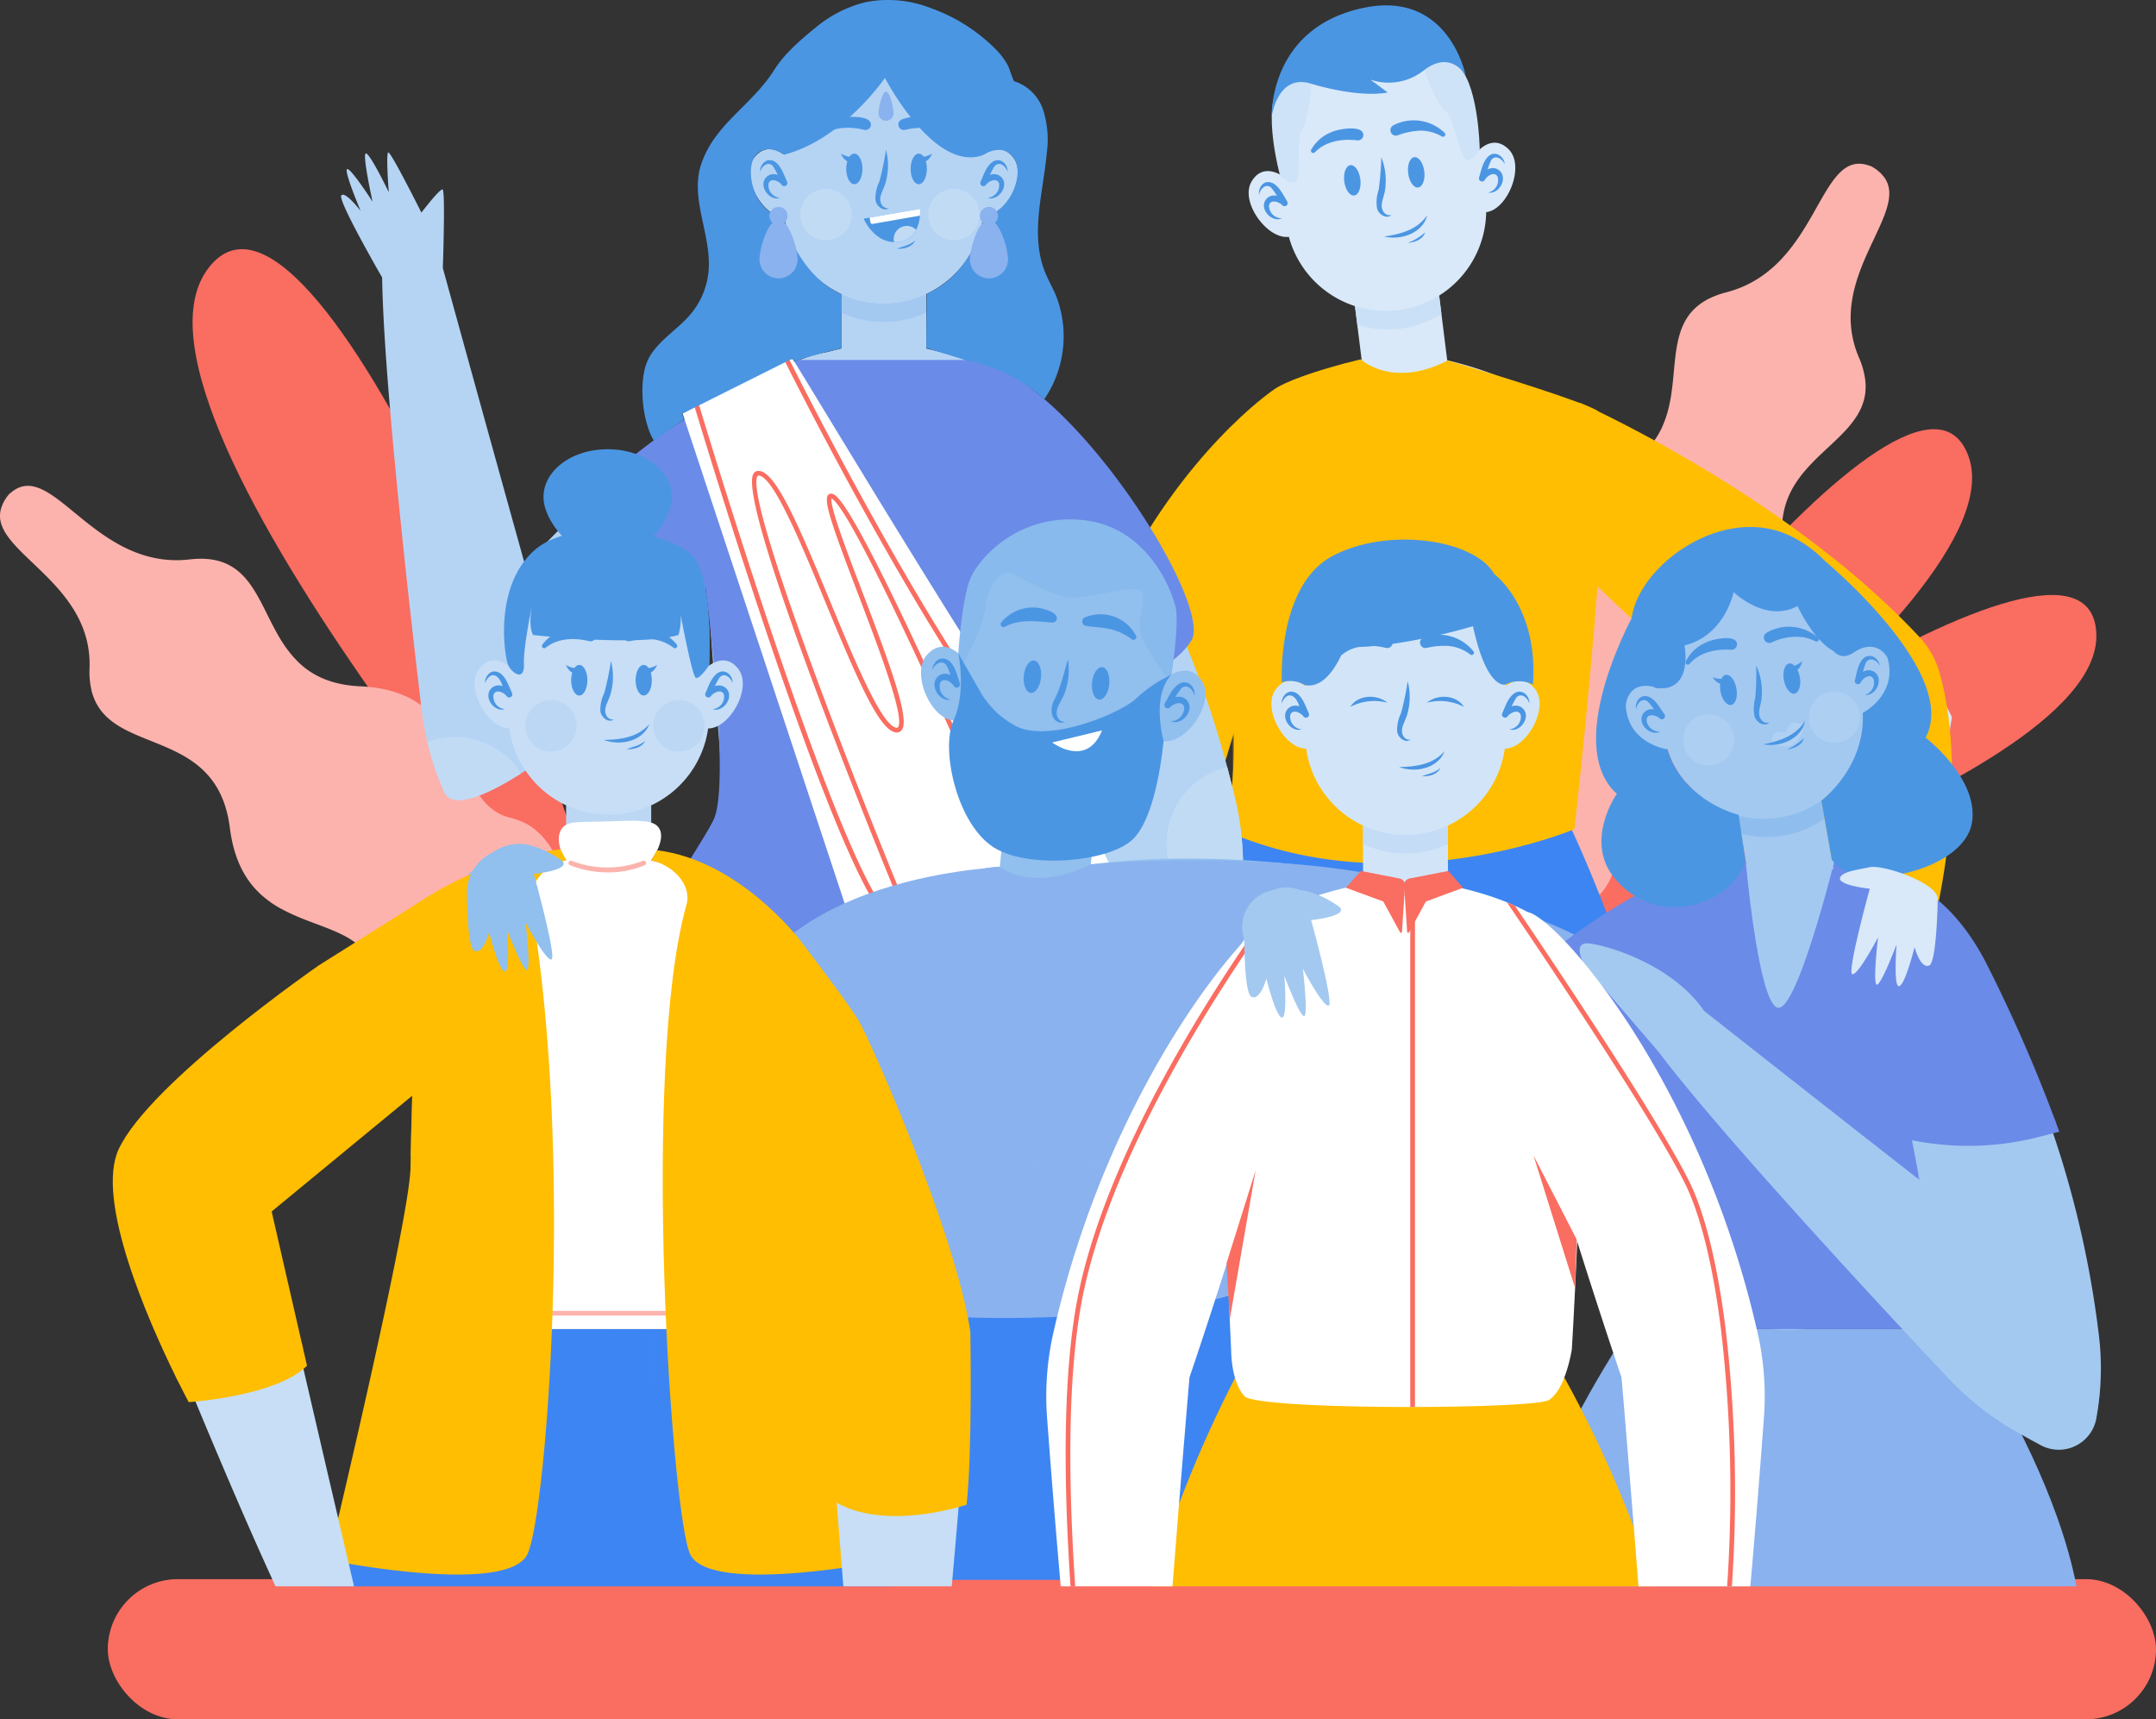 <svg xmlns="http://www.w3.org/2000/svg" xmlns:xlink="http://www.w3.org/1999/xlink" width="400" height="318.936" viewBox="0 0 400 318.936">
  <rect x="0" y="0" width="400" height="318.936" fill="#333333" stroke="none"/>
  <defs>
    <clipPath id="clip-path">
      <rect id="Rectángulo_403870" data-name="Rectángulo 403870" width="389.771" height="294.271" fill="none"/>
    </clipPath>
    <clipPath id="clip-path-3">
      <rect id="Rectángulo_403814" data-name="Rectángulo 403814" width="116.545" height="106.516" transform="translate(0.436 91.528)" fill="none"/>
    </clipPath>
    <clipPath id="clip-path-4">
      <rect id="Rectángulo_403815" data-name="Rectángulo 403815" width="71.709" height="140.247" transform="translate(277.343 30.781)" fill="none"/>
    </clipPath>
    <clipPath id="clip-path-5">
      <rect id="Rectángulo_403818" data-name="Rectángulo 403818" width="23.207" height="5.662" transform="translate(248.809 67.324)" fill="none"/>
    </clipPath>
    <clipPath id="clip-path-7">
      <rect id="Rectángulo_403820" data-name="Rectángulo 403820" width="9.174" height="19.225" transform="translate(287.201 99.474)" fill="none"/>
    </clipPath>
    <clipPath id="clip-path-8">
      <rect id="Rectángulo_403819" data-name="Rectángulo 403819" width="9.174" height="19.222" transform="translate(287.201 99.474)" fill="none"/>
    </clipPath>
    <clipPath id="clip-path-9">
      <rect id="Rectángulo_403822" data-name="Rectángulo 403822" width="9.32" height="42.814" transform="translate(228.733 101.913)" fill="none"/>
    </clipPath>
    <clipPath id="clip-path-11">
      <rect id="Rectángulo_403825" data-name="Rectángulo 403825" width="47.235" height="0.874" transform="translate(141.05 69.072)" fill="none"/>
    </clipPath>
    <clipPath id="clip-path-13">
      <rect id="Rectángulo_403828" data-name="Rectángulo 403828" width="16.98" height="5.956" transform="translate(186.261 149.851)" fill="none"/>
    </clipPath>
    <clipPath id="clip-path-15">
      <rect id="Rectángulo_403830" data-name="Rectángulo 403830" width="73.666" height="4.335" transform="translate(155.938 193.903)" fill="none"/>
    </clipPath>
    <clipPath id="clip-path-17">
      <rect id="Rectángulo_403832" data-name="Rectángulo 403832" width="76.008" height="3.138" transform="translate(154.26 212.977)" fill="none"/>
    </clipPath>
    <clipPath id="clip-path-18">
      <rect id="Rectángulo_403831" data-name="Rectángulo 403831" width="76.007" height="3.137" transform="translate(154.261 212.978)" fill="none"/>
    </clipPath>
    <clipPath id="clip-path-19">
      <rect id="Rectángulo_403834" data-name="Rectángulo 403834" width="74.05" height="11.657" transform="translate(155.668 199.04)" fill="none"/>
    </clipPath>
    <clipPath id="clip-path-20">
      <rect id="Rectángulo_403833" data-name="Rectángulo 403833" width="74.05" height="11.656" transform="translate(155.668 199.041)" fill="none"/>
    </clipPath>
    <clipPath id="clip-path-21">
      <rect id="Rectángulo_403836" data-name="Rectángulo 403836" width="7.319" height="6.553" transform="translate(154.227 180.077)" fill="none"/>
    </clipPath>
    <clipPath id="clip-path-22">
      <rect id="Rectángulo_403835" data-name="Rectángulo 403835" width="7.318" height="6.553" transform="translate(154.228 180.077)" fill="none"/>
    </clipPath>
    <clipPath id="clip-path-23">
      <rect id="Rectángulo_403838" data-name="Rectángulo 403838" width="23.993" height="8.679" transform="translate(182.378 160.061)" fill="none"/>
    </clipPath>
    <clipPath id="clip-path-24">
      <rect id="Rectángulo_403837" data-name="Rectángulo 403837" width="23.993" height="8.676" transform="translate(182.378 160.064)" fill="none"/>
    </clipPath>
    <clipPath id="clip-path-25">
      <rect id="Rectángulo_403840" data-name="Rectángulo 403840" width="23.579" height="31.254" transform="translate(320.076 159.618)" fill="none"/>
    </clipPath>
    <clipPath id="clip-path-26">
      <rect id="Rectángulo_403839" data-name="Rectángulo 403839" width="23.574" height="31.254" transform="translate(320.081 159.618)" fill="none"/>
    </clipPath>
    <clipPath id="clip-path-27">
      <rect id="Rectángulo_403843" data-name="Rectángulo 403843" width="11.468" height="2.075" transform="translate(336.677 199.518)" fill="none"/>
    </clipPath>
    <clipPath id="clip-path-29">
      <rect id="Rectángulo_403845" data-name="Rectángulo 403845" width="6.408" height="19.082" transform="translate(348.946 195.908)" fill="none"/>
    </clipPath>
    <clipPath id="clip-path-30">
      <rect id="Rectángulo_403844" data-name="Rectángulo 403844" width="6.408" height="19.077" transform="translate(348.946 195.913)" fill="none"/>
    </clipPath>
    <clipPath id="clip-path-31">
      <rect id="Rectángulo_403848" data-name="Rectángulo 403848" width="12.015" height="13.215" transform="translate(355.79 216.665)" fill="none"/>
    </clipPath>
    <clipPath id="clip-path-32">
      <rect id="Rectángulo_403847" data-name="Rectángulo 403847" width="12.014" height="13.215" transform="translate(355.791 216.665)" fill="none"/>
    </clipPath>
    <clipPath id="clip-path-33">
      <rect id="Rectángulo_403850" data-name="Rectángulo 403850" width="18.812" height="16.289" transform="translate(370.863 252.637)" fill="none"/>
    </clipPath>
    <clipPath id="clip-path-35">
      <rect id="Rectángulo_403852" data-name="Rectángulo 403852" width="29.535" height="2.936" transform="translate(351.874 207.333)" fill="none"/>
    </clipPath>
    <clipPath id="clip-path-36">
      <rect id="Rectángulo_403851" data-name="Rectángulo 403851" width="29.533" height="2.936" transform="translate(351.876 207.333)" fill="none"/>
    </clipPath>
    <clipPath id="clip-path-37">
      <rect id="Rectángulo_403854" data-name="Rectángulo 403854" width="35.611" height="12.379" transform="translate(96.427 246.226)" fill="none"/>
    </clipPath>
    <clipPath id="clip-path-38">
      <rect id="Rectángulo_403853" data-name="Rectángulo 403853" width="35.605" height="12.378" transform="translate(96.433 246.226)" fill="none"/>
    </clipPath>
    <clipPath id="clip-path-39">
      <rect id="Rectángulo_403857" data-name="Rectángulo 403857" width="32.357" height="119.721" transform="translate(64.759 166.991)" fill="none"/>
    </clipPath>
    <clipPath id="clip-path-40">
      <rect id="Rectángulo_403856" data-name="Rectángulo 403856" width="32.354" height="119.703" transform="translate(64.76 167.008)" fill="none"/>
    </clipPath>
    <clipPath id="clip-path-41">
      <rect id="Rectángulo_403859" data-name="Rectángulo 403859" width="10.213" height="18.462" transform="translate(76.137 196.078)" fill="none"/>
    </clipPath>
    <clipPath id="clip-path-42">
      <rect id="Rectángulo_403858" data-name="Rectángulo 403858" width="10.212" height="18.458" transform="translate(76.137 196.078)" fill="none"/>
    </clipPath>
    <clipPath id="clip-path-43">
      <rect id="Rectángulo_403861" data-name="Rectángulo 403861" width="23.679" height="7.038" transform="translate(32.522 249.051)" fill="none"/>
    </clipPath>
    <clipPath id="clip-path-44">
      <rect id="Rectángulo_403860" data-name="Rectángulo 403860" width="23.679" height="7.034" transform="translate(32.522 249.055)" fill="none"/>
    </clipPath>
    <clipPath id="clip-path-45">
      <rect id="Rectángulo_403863" data-name="Rectángulo 403863" width="7.004" height="2.599" transform="translate(43.358 222.039)" fill="none"/>
    </clipPath>
    <clipPath id="clip-path-47">
      <rect id="Rectángulo_403865" data-name="Rectángulo 403865" width="3.004" height="6.942" transform="translate(47.467 217.914)" fill="none"/>
    </clipPath>
    <clipPath id="clip-path-48">
      <rect id="Rectángulo_403864" data-name="Rectángulo 403864" width="3.003" height="6.941" transform="translate(47.468 217.915)" fill="none"/>
    </clipPath>
    <clipPath id="clip-path-49">
      <rect id="Rectángulo_403867" data-name="Rectángulo 403867" width="32.356" height="119.725" transform="translate(128.271 166.989)" fill="none"/>
    </clipPath>
    <clipPath id="clip-path-50">
      <rect id="Rectángulo_403866" data-name="Rectángulo 403866" width="32.354" height="119.703" transform="translate(128.271 167.008)" fill="none"/>
    </clipPath>
  </defs>
  <g id="Grupo_1102351" data-name="Grupo 1102351" transform="translate(-180 -1292.864)">
    <rect id="Rectángulo_403291" data-name="Rectángulo 403291" width="380" height="26" rx="13" transform="translate(200 1585.8)" fill="#fa6d61"/>
    <g id="Grupo_1102350" data-name="Grupo 1102350" transform="translate(180 1292.864)">
      <g id="Grupo_1102349" data-name="Grupo 1102349" clip-path="url(#clip-path)">
        <g id="Grupo_1102348" data-name="Grupo 1102348">
          <g id="Grupo_1102347" data-name="Grupo 1102347" clip-path="url(#clip-path)">
            <path id="Trazado_914058" data-name="Trazado 914058" d="M114.327,186.093s-95.4-108.165-75.99-135.9,70.443,97.622,75.99,135.894" fill="#fa6d61"/>
            <path id="Trazado_914059" data-name="Trazado 914059" d="M99.6,154.183c6,5.154,5.784,15.849,13.37,20,9.229,5.042,5.55,20.316,5.55,20.316l-4.755,5.156s-14.91,4.88-20.681-3.912a12.34,12.34,0,0,0-4.239-3.944,22.043,22.043,0,0,0-2.34-1.187c-6.577-2.839-14.754-3.3-17.332-11.267-2.145-6.628-10.211-7.024-16.95-10.741A20.917,20.917,0,0,1,50,167.215c-3.569-2.564-6.455-6.544-7.357-13.655-2.253-17.8-19.636-13.81-24.68-22.938A11.561,11.561,0,0,1,17,128.135a14.966,14.966,0,0,1-.387-4.208C17.2,107.189-3.227,102.058.441,93.679a7.658,7.658,0,0,1,1.341-2.093c.017-.018.052-.056.088-.058,7.7-6.953,15.451,14.321,33.327,12.245,12.2-1.413,12.62,9.49,18.282,16.932a16.856,16.856,0,0,0,1.685,1.935c2.558,2.568,6.153,4.426,11.686,4.673,21.229.947,16.434,21.681,27.824,24.379a13.854,13.854,0,0,1,2.656.958,10.108,10.108,0,0,1,2.264,1.533" fill="#fcb3ad"/>
            <g id="Grupo_1102228" data-name="Grupo 1102228" opacity="0.5" style="mix-blend-mode: multiply;isolation: isolate">
              <g id="Grupo_1102227" data-name="Grupo 1102227">
                <g id="Grupo_1102226" data-name="Grupo 1102226" clip-path="url(#clip-path-3)">
                  <path id="Trazado_914060" data-name="Trazado 914060" d="M99.6,154.184C95.65,157.069,90,161.99,89.171,166.915a6.464,6.464,0,0,0,1.629,5.457l11.9,10.8c.26.17.536.321.814.509l-.1.149,13.567,12.339-1.729,1.875L101.1,185.168a4.7,4.7,0,0,0-3.158-.414c-3.079.63-6.435,3.78-9.1,7.046a22.043,22.043,0,0,0-2.34-1.187c2.9-3.637,6.879-7.534,10.943-8.366a2.812,2.812,0,0,1,.4-.016L68.759,155.79c-2.368-1.872-4.52-2.435-6.6-1.719-4.594,1.557-8.1,9.118-9.936,14.534A20.751,20.751,0,0,1,50,167.215c1.859-5.364,5.623-13.62,11.338-15.566a8.062,8.062,0,0,1,2.42-.4L38.89,128.623c-9.18-6.976-17.5-1.152-20.929,2A11.558,11.558,0,0,1,17,128.135c3.178-2.655,8.969-6.3,15.769-5.059L.436,93.679a7.658,7.658,0,0,1,1.341-2.093c.017-.018.052-.056.088-.058l46.9,42.634a10.875,10.875,0,0,1-.356-4.8c.5-3.594,2.733-6.5,5.065-8.652a16.855,16.855,0,0,0,1.685,1.935,12.447,12.447,0,0,0-4.245,7.084c-.533,3.776,1.468,7.739,6,11.815l-.017.019,29.644,26.96a8.8,8.8,0,0,1,.116-2.044c.916-5.471,6.466-10.622,10.668-13.824a10.107,10.107,0,0,1,2.264,1.533" fill="#fcb3ad"/>
                </g>
              </g>
            </g>
            <path id="Trazado_914061" data-name="Trazado 914061" d="M271.663,180.73S375.17,112.019,365.2,84.613s-80.389,65.511-93.542,96.117" fill="#fa6d61"/>
            <path id="Trazado_914062" data-name="Trazado 914062" d="M270.145,179.9s119.74-33.127,118.788-62.271S292.165,154.9,270.145,179.9" fill="#fa6d61"/>
            <path id="Trazado_914063" data-name="Trazado 914063" d="M278.4,124.483c-3.738,6.973.324,16.869-5.253,23.478-6.787,8.032,2.155,20.949,2.155,20.949l6.3,3.094s15.667-.829,17.876-11.111a12.355,12.355,0,0,1,2.53-5.208,21.916,21.916,0,0,1,1.754-1.951c5.11-5.021,12.568-8.4,12.1-16.761-.391-6.956,6.989-10.236,11.932-16.134a20.861,20.861,0,0,0,1.571-2.1c2.4-3.678,3.659-8.433,1.934-15.39-4.321-17.41,13.331-19.964,14.741-30.3a11.557,11.557,0,0,0,0-2.668,14.976,14.976,0,0,0-1.158-4.064c-6.587-15.4,10.608-27.554,4.163-34.045a7.668,7.668,0,0,0-2.006-1.468.154.154,0,0,0-.1-.023c-9.687-3.707-9.243,18.931-26.663,23.446-11.886,3.083-8.347,13.4-10.941,22.388a16.947,16.947,0,0,1-.873,2.413c-1.459,3.317-4.142,6.348-9.213,8.574-19.457,8.543-7.5,26.15-17.153,32.778a13.87,13.87,0,0,0-2.132,1.851,10.085,10.085,0,0,0-1.558,2.245" fill="#fcb3ad"/>
            <g id="Grupo_1102231" data-name="Grupo 1102231" opacity="0.5" style="mix-blend-mode: multiply;isolation: isolate">
              <g id="Grupo_1102230" data-name="Grupo 1102230">
                <g id="Grupo_1102229" data-name="Grupo 1102229" clip-path="url(#clip-path-4)">
                  <path id="Trazado_914064" data-name="Trazado 914064" d="M278.4,124.479c4.72,1.268,11.764,3.819,14.315,8.113a6.463,6.463,0,0,1,.451,5.678l-7.2,14.365c-.181.253-.384.494-.576.769l.148.1-8.2,16.4,2.289,1.124,8.549-17.112a4.7,4.7,0,0,1,2.8-1.526c3.1-.523,7.366,1.2,11.031,3.287a21.916,21.916,0,0,1,1.754-1.951c-4.02-2.344-9.134-4.544-13.224-3.853a2.92,2.92,0,0,0-.376.128l17.582-35.153c1.533-2.6,3.338-3.9,5.538-3.985,4.847-.205,10.841,5.581,14.511,9.969a20.862,20.862,0,0,0,1.571-2.1c-3.67-4.332-10.159-10.674-16.191-10.426a8.052,8.052,0,0,0-2.4.5L325.8,78.735c6.045-9.817,15.906-7.389,20.241-5.686a11.557,11.557,0,0,0,0-2.668c-3.921-1.33-10.638-2.64-16.533.972l19.539-39.08a7.667,7.667,0,0,0-2.006-1.468.153.153,0,0,0-.1-.023L318.589,87.467a10.881,10.881,0,0,0-1.4-4.61c-1.768-3.17-4.9-5.076-7.846-6.241a16.947,16.947,0,0,1-.873,2.413,12.431,12.431,0,0,1,6.515,5.076c1.86,3.329,1.423,7.747-1.333,13.184l.024.011-17.919,35.839a8.776,8.776,0,0,0-.846-1.865c-2.828-4.771-9.863-7.573-14.938-9.042a10.083,10.083,0,0,0-1.558,2.245" fill="#fcb3ad"/>
                </g>
              </g>
            </g>
            <path id="Trazado_914065" data-name="Trazado 914065" d="M309.643,214.245c-1.969-26.392-18.056-60.361-18.056-60.361h-31.6c.007.148.022.289.022.441v.369l-.044-.369c0-.152.015-.294.022-.441h-31.6s-16.087,33.97-18.056,60.361l49.63,24.971.044-.408v.408Z" fill="#3d85f2"/>
            <path id="Trazado_914066" data-name="Trazado 914066" d="M279.937,27.743c-2.255-2.3-4.406-.959-5.472.023l-.792-6.335A18.632,18.632,0,0,0,236.7,26.053l.792,6.334c-1.276-.689-3.692-1.462-5.31,1.325-2.177,3.748,2.962,10.75,6.94,10.219a18.63,18.63,0,0,0,36.607-4.574c3.986-.467,7.243-8.517,4.211-11.614" fill="#d9e9f9"/>
            <path id="Trazado_914067" data-name="Trazado 914067" d="M256.787,43.877c3.1-.438,6.186-1.266,8.01-3.969-.8,3.362-4.926,4.73-8.01,3.969" fill="#4b96e3"/>
            <path id="Trazado_914068" data-name="Trazado 914068" d="M261.186,45.045A9.839,9.839,0,0,0,264.4,43.1c-.384,1.309-1.969,1.893-3.219,1.943" fill="#4b96e3"/>
            <path id="Trazado_914069" data-name="Trazado 914069" d="M256.272,29.17a11.733,11.733,0,0,1,.656,6.332c-.3,1.494-1.092,2.837-.079,4.014a1.356,1.356,0,0,0,1.311.373c-.989.866-2.528-.214-2.7-1.364a7.108,7.108,0,0,1,.313-3.268,51.889,51.889,0,0,0,.5-6.087" fill="#4b96e3"/>
            <path id="Trazado_914070" data-name="Trazado 914070" d="M233.583,36.155c-.156-.988.46-2.379,1.687-2.382,1.18,0,2.006,1.092,2.542,1.928.362.554.663,1.109,1,1.664a.581.581,0,0,1-.927.692c-.609-.654-2.246-1.153-2.447.094a2.355,2.355,0,0,0,2.366,2.342h.047c-1.44.708-3.38-.769-3.36-2.421a1.867,1.867,0,0,1,1.9-1.811,3.23,3.23,0,0,1,2.329.993l-.927.692a14.907,14.907,0,0,0-1.92-3.1c-1-.932-2.064.194-2.293,1.308" fill="#4b96e3"/>
            <path id="Trazado_914071" data-name="Trazado 914071" d="M279.178,30.455c-.5-1.023-1.8-1.854-2.544-.7a15,15,0,0,0-1.1,3.471l-1.069-.443a3.227,3.227,0,0,1,2.013-1.534,1.865,1.865,0,0,1,2.29,1.287c.427,1.6-1.09,3.5-2.661,3.173a2.353,2.353,0,0,0,1.777-2.815c0-.015-.006-.029-.01-.044-.5-1.16-1.965-.273-2.395.51a.581.581,0,0,1-1.069-.443c.424-1.3.591-2.624,1.54-3.727,1.231-1.42,3.079-.346,3.228,1.269" fill="#4b96e3"/>
            <path id="Trazado_914072" data-name="Trazado 914072" d="M251.74,26.03c-2.739-.312-5.769.142-7.787,2.214a.429.429,0,0,1-.6.02l-.025-.026a.423.423,0,0,1-.045-.5,7.44,7.44,0,0,1,3.8-3.251c1.14-.563,6.2-1.462,5.84.776a1.025,1.025,0,0,1-1.174.767" fill="#4b96e3"/>
            <path id="Trazado_914073" data-name="Trazado 914073" d="M258.494,23.249a8.227,8.227,0,0,1,9.519,1.395.423.423,0,0,1,.008.6l0,0a.431.431,0,0,1-.536.059,7.825,7.825,0,0,0-4.067-1.067,13.631,13.631,0,0,0-4.116.87,1.014,1.014,0,0,1-.806-1.853" fill="#4b96e3"/>
            <path id="Trazado_914074" data-name="Trazado 914074" d="M264.248,31.78c.193,1.555-.319,2.9-1.145,3s-1.648-1.071-1.848-2.626.317-2.9,1.143-3,1.653,1.074,1.849,2.629" fill="#4b96e3"/>
            <path id="Trazado_914075" data-name="Trazado 914075" d="M249.394,33.637c.2,1.555,1.021,2.732,1.848,2.629s1.338-1.448,1.144-3-1.022-2.732-1.848-2.628-1.338,1.447-1.144,3" fill="#4b96e3"/>
            <path id="Trazado_914076" data-name="Trazado 914076" d="M264.23,13s2.288,6.344,3.952,7.592,2.7,9.464,4.16,9.153,2.184-2.184,2.184-2.184-.208-12.793-4.472-15.7S264.23,13,264.23,13" fill="#cee3f7"/>
            <path id="Trazado_914077" data-name="Trazado 914077" d="M243.307,15.542s-.445,6.73-1.7,8.389.018,9.843-1.467,9.945-2.7-1.495-2.7-1.495-3.337-12.35-.045-16.328,5.914-.511,5.914-.511" fill="#cee3f7"/>
            <path id="Trazado_914078" data-name="Trazado 914078" d="M243.308,15.542s8.337,2.655,14.161,1.616l-3.223-2.392A10.484,10.484,0,0,0,264.229,13c5.1-3.848,7.7,1.04,7.7,1.04S268.884-1.862,253,1.454c-17.684,3.691-17.059,20.174-17.059,20.174s1.074-8.112,7.367-6.087" fill="#4b96e3"/>
            <rect id="Rectángulo_403816" data-name="Rectángulo 403816" width="15.742" height="15.133" transform="translate(251.11 54.613) rotate(-7.123)" fill="#d9e9f9"/>
            <path id="Trazado_914079" data-name="Trazado 914079" d="M267,54.823l.428,3.428A18.623,18.623,0,0,1,251.814,60.2l-.428-3.428A18.631,18.631,0,0,0,267,54.823" fill="#c9e0f7"/>
            <path id="Trazado_914080" data-name="Trazado 914080" d="M362.145,133.019c-1.681,10.317-3.769,22.722-5.924,34.329-2.388,12.871-4.85,24.744-6.914,31.707l-10.516-.848s.133-28.23.175-54.837c.033-13.8.033-27.166-.017-35.918,0,0-.375-1.481-1.015-4.06,4.193,3.6,8.387,7.53,12.514,11.806a53.044,53.044,0,0,1,9.135,12.764c.758,1.48,1.614,3.178,2.563,5.058" fill="#d9e9f9"/>
            <path id="Trazado_914081" data-name="Trazado 914081" d="M293.176,74.739s38.3,16.994,62.994,43.494a15.783,15.783,0,0,1,3.613,6.357c2.466,8.472,6.048,30.731-7.257,68.432,0,0-12.481,1.248-15.393,0s2.08-44.928-1.664-49.5S285.132,102.754,284.3,93.186s8.875-18.443,8.875-18.443" fill="#ffbe01"/>
            <path id="Trazado_914082" data-name="Trazado 914082" d="M241.705,77.99s.94-5.911-4.1-5.726c-4.77.175-31.81,30.5-42.695,78.328a53.018,53.018,0,0,0-1.215,15.655c1.267,17.276,4.675,60.817,8.159,80.224,0,0-5.394,15.621-4.532,16.384s2.976-3.5,2.976-3.5-1.633,7.734-.993,8.086,3.5-6.837,3.5-6.837-.242,8.86.46,9.038,2.815-7.868,2.815-7.868.822,7.135,1.322,7.253,3.906-12.128,3.906-12.128,4.14,3.671,4.668,3.464-2.736-14.318-2.736-14.32c1.048-13.7,4.986-65.03,6.891-87.051,0,0,24.359-71.424,21.577-81" fill="#d9e9f9"/>
            <path id="Trazado_914083" data-name="Trazado 914083" d="M236.045,72.485s-16.64,11.336-29.12,36.92-15.6,51.792-15.6,51.792l8.32,76.96s11.648,3.536,15.392.208,6.864-79.248,6.864-79.248l20.8-68.641Z" fill="#ffbe01"/>
            <path id="Trazado_914084" data-name="Trazado 914084" d="M290.492,143.136c1.232-17.793,4.841-52.142,1.117-61.916-4.094-10.747-22.717-14.613-29.95-15.725h-2.908c-7.234,1.112-30.066,59.848-28.834,77.641a29.489,29.489,0,0,1-1,10.782h62.57a29.488,29.488,0,0,1-1-10.782" fill="#d9e9f9"/>
            <path id="Trazado_914085" data-name="Trazado 914085" d="M292.1,153.816s-33.176,14.041-64.482.411c0,0,1.669-11.228,1.249-18.506s3.643-60.428,7.173-63.233c2.324-1.844,8.668-3.775,12.757-4.893h.009c.367-.1.708-.192,1.031-.271,1.59-.419,2.639-.664,2.639-.664s5.819,5.513,16.121.21c0,0,.935.271,2.464.734.3.087.612.183.952.288,6.64,2,20.926,6.413,24.246,8.231,4.369,2.394-4.159,77.694-4.159,77.694" fill="#ffbe01"/>
            <g id="Grupo_1102236" data-name="Grupo 1102236" opacity="0.5" style="mix-blend-mode: screen;isolation: isolate">
              <g id="Grupo_1102235" data-name="Grupo 1102235">
                <g id="Grupo_1102234" data-name="Grupo 1102234" clip-path="url(#clip-path-5)">
                  <g id="Grupo_1102233" data-name="Grupo 1102233">
                    <g id="Grupo_1102232" data-name="Grupo 1102232" clip-path="url(#clip-path-5)">
                      <path id="Trazado_914086" data-name="Trazado 914086" d="M272.016,67.892c-3.277,3.311-6.868,5.024-10.686,5.094h-.262c-5.513,0-10.039-3.364-12.259-5.391.367-.1.708-.192,1.031-.271,2.263,1.94,6.4,4.788,11.236,4.788h.236c3.451-.07,6.719-1.581,9.751-4.509.3.087.612.183.952.288" fill="#ffbe01"/>
                    </g>
                  </g>
                </g>
              </g>
            </g>
            <g id="Grupo_1102241" data-name="Grupo 1102241" opacity="0.5" style="mix-blend-mode: multiply;isolation: isolate">
              <g id="Grupo_1102240" data-name="Grupo 1102240">
                <g id="Grupo_1102239" data-name="Grupo 1102239" clip-path="url(#clip-path-7)">
                  <g id="Grupo_1102238" data-name="Grupo 1102238">
                    <g id="Grupo_1102237" data-name="Grupo 1102237" clip-path="url(#clip-path-8)">
                      <path id="Trazado_914087" data-name="Trazado 914087" d="M296.375,108.758,287.2,99.474l8.3,19.225Z" fill="#ffbe01"/>
                    </g>
                  </g>
                </g>
              </g>
            </g>
            <g id="Grupo_1102246" data-name="Grupo 1102246" opacity="0.5" style="mix-blend-mode: multiply;isolation: isolate">
              <g id="Grupo_1102245" data-name="Grupo 1102245">
                <g id="Grupo_1102244" data-name="Grupo 1102244" clip-path="url(#clip-path-9)">
                  <g id="Grupo_1102243" data-name="Grupo 1102243">
                    <g id="Grupo_1102242" data-name="Grupo 1102242" clip-path="url(#clip-path-9)">
                      <path id="Trazado_914088" data-name="Trazado 914088" d="M228.733,136.426l9.32-34.513-9.32,42.814Z" fill="#ffbe01"/>
                    </g>
                  </g>
                </g>
              </g>
            </g>
            <path id="Trazado_914089" data-name="Trazado 914089" d="M230.478,164.319c-.14,1.922-.306,4.159-.5,6.658-1.529,19.983-4.561,56.287-7.671,73.473.358,1.031,5.347,15.588,4.517,16.322-.865.769-2.979-3.5-2.979-3.5s1.634,7.733,1,8.091-3.5-6.841-3.5-6.841.245,8.86-.463,9.043-2.813-7.872-2.813-7.872-.821,7.139-1.319,7.252-3.906-12.128-3.906-12.128-4.142,3.67-4.675,3.469,2.744-14.321,2.744-14.321h.035c-1.049-13.683-4.989-64.911-6.894-86.885,0,0-15.71-70.87-12.931-80.42,0,0-9.585-6.326-4.543-6.142,4.552.166,29.419,27.776,41.118,71.822.559,2.088,1.083,4.2,1.573,6.361a52.505,52.505,0,0,1,1.215,15.623" fill="#b5d4f4"/>
            <path id="Trazado_914090" data-name="Trazado 914090" d="M230.478,164.318c-.14,1.922-.306,4.159-.5,6.658a14.522,14.522,0,0,1-2.289-28.641c.559,2.088,1.083,4.2,1.573,6.361a52.506,52.506,0,0,1,1.215,15.623" fill="#c2dbf5"/>
            <path id="Trazado_914091" data-name="Trazado 914091" d="M156.165,72.348c-1.057,8.641-39.231,52.862-49.472,63.46a68.2,68.2,0,0,1-10.039,7.671c-6.038,3.862-12.7,6.876-14.233,3.434a53.14,53.14,0,0,1-3.128-9.279,51.7,51.7,0,0,1-1.031-5.671c-.009-.061-.017-.131-.026-.183-1.022-8.6-2.787-23.74-4.325-39.205s-2.866-31.236-3.014-41.1c0,0-8.274-14.3-7.575-15.212.673-.882,3.381,2.6,3.582,2.848-.166-.393-3.058-7.278-2.516-7.724s4.491,5.653,4.736,6.02c-.1-.437-1.9-8.641-1.267-8.938.655-.306,4.273,7.182,4.273,7.182s-.559-7.156-.1-7.374,6.151,11.158,6.151,11.158,3.364-4.4,3.923-4.29c.2.035.262,1.887.262,4.264,0,4.3-.21,10.31-.21,10.31,2.412,8.755,9.192,33.333,15.273,55.151,25.924-28.458,53.4-40.865,57.213-39.4,4.709,1.809,1.52,6.876,1.52,6.876" fill="#b5d4f4"/>
            <path id="Trazado_914092" data-name="Trazado 914092" d="M96.654,143.48c-6.038,3.862-12.7,6.876-14.233,3.434a53.141,53.141,0,0,1-3.128-9.279,14.531,14.531,0,0,1,17.361,5.845" fill="#c2dbf5"/>
            <path id="Trazado_914093" data-name="Trazado 914093" d="M194.258,141.057c-2.076-23.343,4.841-52.142,1.117-61.916-4.094-10.747-22.717-14.613-29.95-15.725h-2.908c-7.234,1.112-25.857,4.978-29.951,15.725-3.724,9.775-.115,44.123,1.117,61.916a29.488,29.488,0,0,1-1,10.782h62.57s-.41-4.184-1-10.782" fill="#b5d4f4"/>
            <rect id="Rectángulo_403823" data-name="Rectángulo 403823" width="15.746" height="15.139" transform="translate(156.097 52.36)" fill="#b5d4f4"/>
            <path id="Trazado_914094" data-name="Trazado 914094" d="M171.836,54.54v3.451a18.625,18.625,0,0,1-15.734,0V54.54a18.625,18.625,0,0,0,15.734,0" fill="#a3c9f1"/>
            <path id="Trazado_914095" data-name="Trazado 914095" d="M221.066,118.762c-4.159,7.077-22.254,13.106-22.254,13.106l-4.369-16.225,1.45,22.49a49.762,49.762,0,0,0,7.444,22.927c11.263,18.244,15.1,42.228,15.1,42.228H108.887c3.049-21.634,20.14-44.378,23.469-51.14S130.9,109.1,130.9,109.1l-7.9,9.043c-10.607-3.224-13.622-26-13.622-26,9.707-10.529,23.425-18.183,31.673-22.193.647-.315,1.267-.6,1.835-.874,3.25-1.512,5.277-2.307,5.277-2.307h31.516a16.825,16.825,0,0,1,7.13,2.307c.489.271.979.559,1.477.874,16.6,10.363,36.3,42.84,32.783,48.816" fill="#6b8be8"/>
            <g id="Grupo_1102251" data-name="Grupo 1102251" opacity="0.5" style="mix-blend-mode: screen;isolation: isolate">
              <g id="Grupo_1102250" data-name="Grupo 1102250">
                <g id="Grupo_1102249" data-name="Grupo 1102249" clip-path="url(#clip-path-11)">
                  <g id="Grupo_1102248" data-name="Grupo 1102248">
                    <g id="Grupo_1102247" data-name="Grupo 1102247" clip-path="url(#clip-path-11)">
                      <path id="Trazado_914096" data-name="Trazado 914096" d="M188.285,69.946H141.05c.647-.315,1.267-.6,1.835-.874h43.923c.489.271.979.559,1.477.874" fill="#6b8be8"/>
                    </g>
                  </g>
                </g>
              </g>
            </g>
            <path id="Trazado_914097" data-name="Trazado 914097" d="M219.547,202.449H168.241L126.633,76.682l2.246-1.2c.245-.131.516-.271.8-.419,4.4-2.324,12.39-6.492,15.972-8,.315-.131.585-.236.821-.323q.328-.118.55-.184c.222-.066,45.347,75.719,54.5,85.147,0,0,18.034,33.552,18.034,50.747" fill="#fff"/>
            <path id="Trazado_914098" data-name="Trazado 914098" d="M198.481,149.815a.417.417,0,0,1-.332.157.427.427,0,0,1-.28-.1c-17.921-15.238-47.628-73.639-52.224-82.8.315-.131.585-.236.821-.323,4.7,9.358,34.225,67.366,51.97,82.464a.43.43,0,0,1,.049.606l-.005.006" fill="#fa6d61"/>
            <path id="Trazado_914099" data-name="Trazado 914099" d="M165.419,170.872a.434.434,0,0,1-.323.14.422.422,0,0,1-.3-.114c-9.6-8.991-32.259-83.286-35.92-95.413.245-.131.516-.271.8-.419,3.373,11.175,26.361,86.422,35.719,95.186a.449.449,0,0,1,.026.62" fill="#fa6d61"/>
            <path id="Trazado_914100" data-name="Trazado 914100" d="M167.28,167.735a.434.434,0,0,1-.4-.271c-3.121-7.582-30.4-74.237-27.083-79.6a1.009,1.009,0,0,1,.8-.508h.114c3.078,0,7.085,9.152,13.277,24.134,4.456,10.78,9.506,23,12.275,23.5.229.039.293-.035.327-.076,1.4-1.685-3.7-15.041-7.419-24.793-4.82-12.636-6.54-17.5-5.452-18.39.2-.165.557-.286,1.122.067,5.3,3.311,33.066,67.791,34.246,70.535a.437.437,0,0,1-.8.344c-9.954-23.151-29.851-67.6-33.906-70.138a.993.993,0,0,0-.115-.064c-.353,1.4,3.009,10.215,5.725,17.334,5.434,14.246,8.876,23.727,7.277,25.661a1.147,1.147,0,0,1-1.154.378c-3.021-.54-6.9-9.435-12.929-24.021-4.573-11.065-9.752-23.6-12.456-23.6h-.063c-.03,0-.071,0-.126.1-2.33,3.774,14.958,49.2,27.146,78.814a.435.435,0,0,1-.237.569h0a.431.431,0,0,1-.166.033" fill="#fa6d61"/>
            <path id="Trazado_914101" data-name="Trazado 914101" d="M188.034,29.275c-1.952-2.565-4.253-1.5-5.433-.656V22.235a18.632,18.632,0,1,0-37.264,0v6.384c-1.18-.842-3.481-1.909-5.433.656-2.628,3.455,1.619,11.056,5.638,11a18.608,18.608,0,0,0,36.854,0c4.018.055,8.266-7.547,5.637-11" fill="#b5d4f4"/>
            <path id="Trazado_914102" data-name="Trazado 914102" d="M166.361,46.141c1.2-.456,2.463-.648,3.435-1.529-.543,1.251-2.189,1.635-3.435,1.529" fill="#4b96e3"/>
            <path id="Trazado_914103" data-name="Trazado 914103" d="M164.374,27.755a11.745,11.745,0,0,1-.135,6.365c-.484,1.444-1.436,2.679-.575,3.973a1.355,1.355,0,0,0,1.253.532c-1.089.737-2.481-.526-2.506-1.687a7.1,7.1,0,0,1,.716-3.2,51.84,51.84,0,0,0,1.247-5.979" fill="#4b96e3"/>
            <path id="Trazado_914104" data-name="Trazado 914104" d="M140.995,31.872c-.032-1,.751-2.3,1.97-2.154,1.171.143,1.855,1.332,2.282,2.228.29.6.521,1.182.783,1.775a.582.582,0,0,1-1.006.572c-.523-.725-2.086-1.423-2.439-.211a2.354,2.354,0,0,0,2.06,2.615l.047.005c-1.517.523-3.258-1.183-3.034-2.82a1.866,1.866,0,0,1,2.114-1.561,3.224,3.224,0,0,1,2.187,1.273l-1,.571a14.985,14.985,0,0,0-1.522-3.309c-.879-1.049-2.071-.064-2.437,1.014" fill="#4b96e3"/>
            <path id="Trazado_914105" data-name="Trazado 914105" d="M186.944,31.871c-.366-1.076-1.558-2.064-2.437-1.013a14.91,14.91,0,0,0-1.522,3.308l-1-.571a3.228,3.228,0,0,1,2.187-1.273,1.866,1.866,0,0,1,2.114,1.561c.225,1.637-1.517,3.341-3.034,2.82a2.355,2.355,0,0,0,2.112-2.575l-.005-.045c-.355-1.213-1.917-.515-2.44.211a.582.582,0,0,1-1.006-.572c.582-1.235.911-2.53,1.99-3.508,1.4-1.256,3.1.038,3.045,1.659" fill="#4b96e3"/>
            <path id="Trazado_914106" data-name="Trazado 914106" d="M160.267,24.074c-2.68-.649-5.742-.575-8,1.231a.424.424,0,0,1-.606-.585,7.446,7.446,0,0,1,4.17-2.756c1.2-.417,6.336-.681,5.7,1.494a1.025,1.025,0,0,1-1.261.616" fill="#4b96e3"/>
            <path id="Trazado_914107" data-name="Trazado 914107" d="M167.318,22.156a8.23,8.23,0,0,1,9.272,2.564.421.421,0,0,1-.067.592h0a.429.429,0,0,1-.538-.008,7.816,7.816,0,0,0-3.9-1.563,13.628,13.628,0,0,0-4.192.353,1.014,1.014,0,0,1-.57-1.939" fill="#4b96e3"/>
            <path id="Trazado_914108" data-name="Trazado 914108" d="M171.964,31.335c0,1.567-.675,2.838-1.507,2.838s-1.507-1.27-1.507-2.838.675-2.838,1.507-2.838,1.507,1.27,1.507,2.838" fill="#4b96e3"/>
            <path id="Trazado_914109" data-name="Trazado 914109" d="M170.946,29.128a4.416,4.416,0,0,0,2-.631s-.589,1.518-1.734,1.565Z" fill="#4b96e3"/>
            <path id="Trazado_914110" data-name="Trazado 914110" d="M157,31.335c0,1.567.674,2.838,1.506,2.838s1.508-1.27,1.508-2.838S159.336,28.5,158.5,28.5,157,29.767,157,31.335" fill="#4b96e3"/>
            <path id="Trazado_914111" data-name="Trazado 914111" d="M158.016,29.128a4.416,4.416,0,0,1-2-.631s.589,1.518,1.734,1.565Z" fill="#4b96e3"/>
            <path id="Trazado_914112" data-name="Trazado 914112" d="M158.016,39.808a4.755,4.755,0,1,1-4.755-4.755,4.755,4.755,0,0,1,4.755,4.755" fill="#c2dbf5"/>
            <path id="Trazado_914113" data-name="Trazado 914113" d="M181.73,39.808a4.755,4.755,0,1,1-4.755-4.755,4.755,4.755,0,0,1,4.755,4.755" fill="#c2dbf5"/>
            <path id="Trazado_914114" data-name="Trazado 914114" d="M170.675,40a6.953,6.953,0,0,1-.708,2.638,4.05,4.05,0,0,1-3.2,2.221,5.308,5.308,0,0,1-.882.05c-3.844-.083-5.658-4.351-5.658-4.351l1.1-.191,9.36-1.614A7.431,7.431,0,0,1,170.671,40" fill="#4b96e3"/>
            <path id="Trazado_914115" data-name="Trazado 914115" d="M170.675,40,161.9,41.532a.354.354,0,0,1-.414-.281l0-.01-.149-.874,9.357-1.614A7.43,7.43,0,0,1,170.672,40" fill="#fff"/>
            <path id="Trazado_914116" data-name="Trazado 914116" d="M169.967,42.637a4.048,4.048,0,0,1-3.2,2.221,5.309,5.309,0,0,1-.882.05,2.246,2.246,0,0,1-.075-.582,2.424,2.424,0,0,1,4.152-1.689" fill="#c2dbf5"/>
            <path id="Trazado_914117" data-name="Trazado 914117" d="M121.3,81.742l5.616-3.952-.347-1.04L147.09,66.488l.208.625c1.734-.833,8.806-2.5,8.806-2.5V54.563c-8.182-3.6-10.885-14.144-10.885-14.144-5.824-1.456-7.072-9.429-4.924-11.717s5.166,0,5.166,0c10.92-2.808,18.72-14.248,18.72-14.248S173.3,32.1,182.352,28.774c0,0,3.5-2.429,5.645.413s-.208,9.5-5.131,11.024c0,0-2.218,10.538-10.955,14.282l-.069,10.054,7.21,2.218a30.865,30.865,0,0,1,14.7,7.28,20.736,20.736,0,0,0,2.137-19.269c-.64-1.512-1.474-2.939-2.072-4.469-2.7-6.91-.273-14.612.4-22a18.23,18.23,0,0,0-.66-7.839,8.372,8.372,0,0,0-5.388-5.4c-.17-.045-.952-2.5-1.127-2.827a13.623,13.623,0,0,0-1.764-2.535A32,32,0,0,0,172.81,1.549,21.779,21.779,0,0,0,160.71.376a22.92,22.92,0,0,0-9.454,4.8c-2.67,2.151-5.728,4.8-7.562,7.72-4.261,6.775-11.142,10.065-13.635,17.67-2.063,6.293,1.946,13.025,1.408,19.625a14.443,14.443,0,0,1-3.333,8.085c-2.767,3.279-7.106,5.5-8.349,9.6-1.193,3.942-.561,10.307,1.513,13.865" fill="#4b96e3"/>
            <path id="Trazado_914118" data-name="Trazado 914118" d="M165.792,21a1.4,1.4,0,0,1-2.808,0c0-.776.629-4,1.4-4s1.4,3.228,1.4,4" fill="#8ab2ee"/>
            <path id="Trazado_914119" data-name="Trazado 914119" d="M147.978,48.1a3.536,3.536,0,1,1-7.072,0c0-1.953,1.583-7.384,3.536-7.384s3.536,5.431,3.536,7.384" fill="#8ab2ee"/>
            <circle id="Elipse_11624" data-name="Elipse 11624" cx="1.69" cy="1.69" r="1.69" transform="translate(142.753 38.373)" fill="#8ab2ee"/>
            <path id="Trazado_914120" data-name="Trazado 914120" d="M187.013,48.1a3.536,3.536,0,0,1-7.072,0c0-1.953,1.583-7.384,3.536-7.384s3.536,5.431,3.536,7.384" fill="#8ab2ee"/>
            <circle id="Elipse_11625" data-name="Elipse 11625" cx="1.69" cy="1.69" r="1.69" transform="translate(181.787 38.373)" fill="#8ab2ee"/>
            <path id="Trazado_914121" data-name="Trazado 914121" d="M243.742,293.074H143.486c-1.669-17.265,13.1-56.785,13.1-56.785h71.97c12.066,20.175,15.186,56.785,15.186,56.785" fill="#3d85f2"/>
            <path id="Trazado_914122" data-name="Trazado 914122" d="M172.294,238.6c-1.791,7.907-10.983,18.462-12.031,19.642-.28,1.9-3.574,24.876-2.56,34.828h-.882c-.987-10.057,2.158-32.084,2.56-34.828-3.355-2.831.166-18.165.594-19.948a.436.436,0,0,1,.848.2c-1.092,4.6-3.3,16.6-1.022,18.96,1.616-1.87,10-11.8,11.638-19.048a.439.439,0,0,1,.856.192" fill="#1e2224"/>
            <path id="Trazado_914123" data-name="Trazado 914123" d="M297.114,177.321c15.771,11.378,56.724,41.238,70.544,54.338l-5.886,9.563s-61.612-31.749-85.986-43.991c0,0-78.323-17.77-85.449-25.633,0,0-5.881-2.447-2.9-6.914,2.82-4.225,45.393-11.812,94.811,5a56.412,56.412,0,0,1,14.866,7.633" fill="#91bfee"/>
            <path id="Trazado_914124" data-name="Trazado 914124" d="M365.273,229.471s17.166,3.827,17.378,5.034-4.836.742-4.836.742,7.92,2.834,7.882,3.611-8.15-.64-8.15-.64,8.164,4.723,7.935,5.458-8.7-1.837-8.7-1.837,6.009,4.726,5.837,5.244-13.171-3.226-13.171-3.226,1.017,5.8.536,6.164-11.452-10.468-11.452-10.468Z" fill="#91bfee"/>
            <path id="Trazado_914125" data-name="Trazado 914125" d="M353.563,217.564s-9.148,13.316-12.9,14.565-65.934-33.49-65.934-33.49-23.993-4.919-45.234-10.467c-13.692-3.574-26.239-7.4-30.476-10.336-4.439-3.076-4.666-6.571-3.381-9.629a10.667,10.667,0,0,1,.533-1.11,23.582,23.582,0,0,1,6.239-6.754s1-.087,2.779-.2q.537-.039,1.18-.079c9.375-.559,33.6-1.424,52.556,3.006,24.019,5.618,33.692,9.358,40.14,14.976s54.5,39.52,54.5,39.52" fill="#8ab2ee"/>
            <path id="Trazado_914126" data-name="Trazado 914126" d="M173.9,176.182c1.681-4.22,3.251-8.53,5.215-12.63a6.223,6.223,0,0,0-3.91-.583c-29.745,5.375-62.43,37.541-62.43,37.541L99.337,164.527a6.845,6.845,0,0,0-7.942-4.278l-1.4.321a6.845,6.845,0,0,0-5.251,7.615c2.406,17.353,10.036,65.2,21.373,68.379,9.31,2.607,40.994-20.036,60.981-38.641a150.956,150.956,0,0,1,6.8-21.741" fill="#91bfee"/>
            <path id="Trazado_914127" data-name="Trazado 914127" d="M185.3,160.885l-.848,1.931-.411.926L167.925,200.3s-5.522,4.29-13.342,9.926c-16.121,11.612-42.019,28.965-49.576,26.37-11.236-3.845-22.263-57.3-20.184-61.564s17.475-5.723,17.475-5.723l11.236,28.606s20.9-16.225,35.666-26.212c11.455-7.741,26.841-9.978,33.176-10.59.218-.026.428-.044.62-.061.114-.009.227-.026.332-.035,1.258-.1,1.966-.131,1.966-.131" fill="#8ab2ee"/>
            <rect id="Rectángulo_403826" data-name="Rectángulo 403826" width="16.112" height="16.758" transform="translate(185.221 163.577) rotate(-84.38)" fill="#91bfee"/>
            <g id="Grupo_1102256" data-name="Grupo 1102256" opacity="0.5" style="mix-blend-mode: multiply;isolation: isolate">
              <g id="Grupo_1102255" data-name="Grupo 1102255">
                <g id="Grupo_1102254" data-name="Grupo 1102254" clip-path="url(#clip-path-13)">
                  <g id="Grupo_1102253" data-name="Grupo 1102253">
                    <g id="Grupo_1102252" data-name="Grupo 1102252" clip-path="url(#clip-path-13)">
                      <path id="Trazado_914128" data-name="Trazado 914128" d="M203.241,151.492l-.315,3.194a19.826,19.826,0,0,1-16.665-1.64l.314-3.194a19.829,19.829,0,0,0,16.666,1.64" fill="#8abbed"/>
                    </g>
                  </g>
                </g>
              </g>
            </g>
            <path id="Trazado_914129" data-name="Trazado 914129" d="M231.054,238.578c-.524,4.779-69.262,10.5-75.509,0-2.219-3.731-2.184-13.665-1.284-24.727.026-.288.052-.585.07-.874.079-.909.166-1.835.253-2.752.315-3.277.682-6.6,1.083-9.838.044-.358.087-.708.14-1.066s.087-.725.131-1.083c.044-.3.079-.594.122-.891.489-3.81,1.014-7.462,1.5-10.721v-.009c.306-2.08.6-3.993.865-5.706.21-1.363.4-2.586.568-3.652A11.911,11.911,0,0,1,165,168.644c4.8-2.647,12.023-6.291,17.4-7.479.2-.044.393-.079.585-.114.1-.026.218-.044.323-.061a12.966,12.966,0,0,1,2.08-.21s6.09,4.972,17.012-.437c0,0,.848.149,2.219.472.3.07.629.149.97.236,4.8,1.206,13.814,4.063,18.48,9.4,3.967,4.535,5.111,11.2,5.417,17.72.122,2.42.122,4.814.1,7.069,0,.3,0,.585-.009.874-.009,1.4-.017,2.735,0,3.976.009.882.035,1.922.087,3.093.009.384.026.786.035,1.206.122,2.918.306,6.448.507,10.127.009.3.026.585.044.882.516,9.725,1.1,20.236.786,23.181" fill="#8ab2ee"/>
            <g id="Grupo_1102261" data-name="Grupo 1102261" opacity="0.5" style="mix-blend-mode: screen;isolation: isolate">
              <g id="Grupo_1102260" data-name="Grupo 1102260">
                <g id="Grupo_1102259" data-name="Grupo 1102259" clip-path="url(#clip-path-15)">
                  <g id="Grupo_1102258" data-name="Grupo 1102258">
                    <g id="Grupo_1102257" data-name="Grupo 1102257" clip-path="url(#clip-path-15)">
                      <path id="Trazado_914130" data-name="Trazado 914130" d="M229.6,195.241c0,.3,0,.585-.009.874-30.948-3.539-65.286.917-73.657,2.123.044-.3.079-.594.122-.891,8.807-1.267,42.814-5.609,73.543-2.106" fill="#8ab2ee"/>
                    </g>
                  </g>
                </g>
              </g>
            </g>
            <g id="Grupo_1102266" data-name="Grupo 1102266" opacity="0.5" style="mix-blend-mode: screen;isolation: isolate">
              <g id="Grupo_1102265" data-name="Grupo 1102265">
                <g id="Grupo_1102264" data-name="Grupo 1102264" clip-path="url(#clip-path-17)">
                  <g id="Grupo_1102263" data-name="Grupo 1102263">
                    <g id="Grupo_1102262" data-name="Grupo 1102262" clip-path="url(#clip-path-18)">
                      <path id="Trazado_914131" data-name="Trazado 914131" d="M230.268,215.4c-8.021.516-16.339.716-24.439.716-23.014,0-44.194-1.625-51.569-2.263.026-.288.052-.585.07-.874,9.943.856,45.12,3.53,75.894,1.538.009.3.026.585.044.882" fill="#8ab2ee"/>
                    </g>
                  </g>
                </g>
              </g>
            </g>
            <g id="Grupo_1102271" data-name="Grupo 1102271" opacity="0.5" style="mix-blend-mode: screen;isolation: isolate">
              <g id="Grupo_1102270" data-name="Grupo 1102270">
                <g id="Grupo_1102269" data-name="Grupo 1102269" clip-path="url(#clip-path-19)">
                  <g id="Grupo_1102268" data-name="Grupo 1102268">
                    <g id="Grupo_1102267" data-name="Grupo 1102267" clip-path="url(#clip-path-20)">
                      <path id="Trazado_914132" data-name="Trazado 914132" d="M229.718,204.388l-4.622-4.177L213.5,210.7l-11.612-10.485-11.6,10.485-11.6-10.485-11.6,10.485-11.42-10.31c.044-.358.087-.708.14-1.066l11.28,10.2,11.6-10.485,11.6,10.485,11.6-10.485L213.5,209.525l11.6-10.485,4.587,4.142c.009.384.026.786.035,1.206" fill="#8ab2ee"/>
                    </g>
                  </g>
                </g>
              </g>
            </g>
            <g id="Grupo_1102276" data-name="Grupo 1102276" opacity="0.5" style="mix-blend-mode: multiply;isolation: isolate">
              <g id="Grupo_1102275" data-name="Grupo 1102275">
                <g id="Grupo_1102274" data-name="Grupo 1102274" clip-path="url(#clip-path-21)">
                  <g id="Grupo_1102273" data-name="Grupo 1102273">
                    <g id="Grupo_1102272" data-name="Grupo 1102272" clip-path="url(#clip-path-22)">
                      <path id="Trazado_914133" data-name="Trazado 914133" d="M157.559,186.63l-3.332-4.587,7.318-1.966Z" fill="#8ab2ee"/>
                    </g>
                  </g>
                </g>
              </g>
            </g>
            <g id="Grupo_1102281" data-name="Grupo 1102281" opacity="0.5" style="mix-blend-mode: screen;isolation: isolate">
              <g id="Grupo_1102280" data-name="Grupo 1102280">
                <g id="Grupo_1102279" data-name="Grupo 1102279" clip-path="url(#clip-path-23)">
                  <g id="Grupo_1102278" data-name="Grupo 1102278">
                    <g id="Grupo_1102277" data-name="Grupo 1102277" clip-path="url(#clip-path-24)">
                      <path id="Trazado_914134" data-name="Trazado 914134" d="M206.371,160.064c-.227.3-.481.629-.769.987-1.966,2.377-5.417,5.784-9.961,7.156a13.877,13.877,0,0,1-1.634.393,8.824,8.824,0,0,1-1.564.14c-3.81,0-6.614-2.569-8.4-5a21.487,21.487,0,0,1-1.625-2.578.183.183,0,0,0-.035-.052c.218-.026.428-.044.62-.061.1-.026.218-.044.323-.061a.031.031,0,0,0,.009.026,18.049,18.049,0,0,0,1.118,1.8c1.852,2.674,5.007,5.714,9.4,4.928a13.672,13.672,0,0,0,2.324-.647,21.543,21.543,0,0,0,8.458-6.282c.2-.236.384-.463.559-.673q.537-.039,1.18-.079" fill="#8ab2ee"/>
                    </g>
                  </g>
                </g>
              </g>
            </g>
            <path id="Trazado_914135" data-name="Trazado 914135" d="M223.031,126.419c-1.8-2.92-4.349-2.03-5.686-1.262l.666-6.761a19.829,19.829,0,0,0-39.468-3.885l-.665,6.762c-1.163-1.014-3.489-2.384-5.824.128-3.138,3.38.551,11.854,4.806,12.239a19.827,19.827,0,0,0,39.073,3.845c4.247.452,9.519-7.14,7.1-11.067" fill="#91bfee"/>
            <path id="Trazado_914136" data-name="Trazado 914136" d="M178.741,122.978s3.484-6.084,4.108-10.5,2.911-7.02,5.044-6.032,7.748,4.473,11.44,4.42,11.18-2.652,12.428-1.092-1.457,5.773.363,9.153a62.024,62.024,0,0,0,4.316,6.708l.9-.472s1.487-9.46.759-12.58-5.2-14.924-17.263-16.12-19.5,7.28-20.957,11.232-2.094,13.511-2.094,13.511Z" fill="#88baed"/>
            <path id="Trazado_914137" data-name="Trazado 914137" d="M177.79,121.2s1.54,7.133-.887,12.472.624,19.275,7.558,23.574c6.243,3.871,20.523,2.773,25.376-1.248s6.031-18.582,6.031-18.582-2.336-8.307,1.477-12.259a25.193,25.193,0,0,0-6.544,4.4c-2.855,2.79-17.018,8.693-22.9,4.8a16.2,16.2,0,0,1-6.042-6.068Z" fill="#4b96e3"/>
            <path id="Trazado_914138" data-name="Trazado 914138" d="M201.216,114.561a7.443,7.443,0,0,1,9.542,3.37.525.525,0,0,1-.233.705.539.539,0,0,1-.577-.065,10.511,10.511,0,0,0-3.986-1.875c-1.47-.329-3.014-.338-4.511-.6a.826.826,0,0,1-.235-1.536" fill="#4b96e3"/>
            <path id="Trazado_914139" data-name="Trazado 914139" d="M195.106,115.486c-2.965-.253-5.919-.682-8.675.774a.533.533,0,0,1-.721-.22c-.008-.015-.015-.031-.022-.047a.527.527,0,0,1,.073-.52,7.553,7.553,0,0,1,7.5-2.6c.88.233,3.506.97,2.646,2.3a.875.875,0,0,1-.8.3" fill="#4b96e3"/>
            <path id="Trazado_914140" data-name="Trazado 914140" d="M204.459,135.494c-2.838,7.09-9.247,2.239-9.247,2.239Z" fill="#fff"/>
            <path id="Trazado_914141" data-name="Trazado 914141" d="M198.131,122.344a12.515,12.515,0,0,1-.806,6.727c-.673,1.474-1.794,2.693-1.024,4.149a1.445,1.445,0,0,0,1.272.695,1.541,1.541,0,0,1-1.725-.278c-1.028-.9-.848-2.488-.37-3.587,1.339-2.447,1.844-5.036,2.653-7.706" fill="#4b96e3"/>
            <path id="Trazado_914142" data-name="Trazado 914142" d="M172.939,124.268c.069-1.062,1.035-2.362,2.31-2.076,1.226.274,1.826,1.6,2.186,2.6.245.66.427,1.306.644,1.96a.619.619,0,0,1-1.125.5c-.479-.822-2.06-1.725-2.562-.476a2.5,2.5,0,0,0,1.9,2.982l.059.012c-1.642.412-3.34-1.612-2.919-3.3a1.987,1.987,0,0,1,2.4-1.433,3.443,3.443,0,0,1,2.184,1.576l-1.125.5a15.892,15.892,0,0,0-1.266-3.663c-.821-1.2-2.188-.284-2.687.819" fill="#4b96e3"/>
            <path id="Trazado_914143" data-name="Trazado 914143" d="M221.607,129.057c-.275-1.179-1.435-2.348-2.476-1.327a15.951,15.951,0,0,0-1.956,3.346l-1-.71a3.436,3.436,0,0,1,2.45-1.12,1.986,1.986,0,0,1,2.075,1.873c.083,1.741-1.977,3.393-3.507,2.67a2.5,2.5,0,0,0,2.506-2.494c0-.021,0-.041,0-.062-.249-1.322-1.976-.745-2.606-.031a.619.619,0,0,1-1-.711c.744-1.246,1.229-2.585,2.474-3.508,1.611-1.185,3.277.363,3.052,2.075" fill="#4b96e3"/>
            <path id="Trazado_914144" data-name="Trazado 914144" d="M205.8,126.926c-.163,1.66-1.01,2.935-1.893,2.848s-1.464-1.5-1.3-3.163,1.01-2.935,1.892-2.848,1.464,1.5,1.3,3.163" fill="#4b96e3"/>
            <path id="Trazado_914145" data-name="Trazado 914145" d="M189.943,125.369c-.163,1.66.419,3.076,1.3,3.163s1.728-1.189,1.892-2.848-.419-3.076-1.3-3.163-1.729,1.188-1.893,2.848" fill="#4b96e3"/>
            <path id="Trazado_914146" data-name="Trazado 914146" d="M385.255,294.271H280.645c2.29-11.79,7.79-23.88,12.67-32.94,2.09-3.88,4.06-7.21,5.61-9.72.14-.21.27-.42.39-.62.06-.09.11-.17.16-.25,1.67-2.66,2.74-4.19,2.74-4.19h61.47s1.07,1.53,2.74,4.19c.18.28.36.57.55.87,5.18,8.36,15.01,25.81,18.28,42.66" fill="#8ab2ee"/>
            <path id="Trazado_914147" data-name="Trazado 914147" d="M320.272,160.219a6.168,6.168,0,0,1,6.339,1.938c1.713,2.04,3.484,5.5,3.713,11.189.457,11.375-58.17,68.95-72.327,66.314-11.575-2.155-23.424-49.14-27.362-66.209a6.844,6.844,0,0,1,4.554-8.051l1.368-.445a6.845,6.845,0,0,1,8.291,3.555l16.577,34.648s29.7-34.942,58.848-42.939" fill="#a3c9f1"/>
            <path id="Trazado_914148" data-name="Trazado 914148" d="M275.982,186.505s25.792-24.544,44.928-26.9l-19.552,52.139-8.459,7.35s-21.771-17.611-16.917-32.587" fill="#6b8be8"/>
            <path id="Trazado_914149" data-name="Trazado 914149" d="M362.046,235.9c1.232-17.793,4.841-52.142,1.117-61.916-4.094-10.747-22.717-14.613-29.95-15.725H330.3c-7.234,1.112-30.067,59.848-28.835,77.641.458,6.609,28.835,10.782,28.835,10.782h2.908s28.374-4.172,28.833-10.782" fill="#a3c9f1"/>
            <path id="Trazado_914150" data-name="Trazado 914150" d="M365.419,194.551c-.83,15.526-1.73,52-1.73,52h-61.91l-2.6-43a30.755,30.755,0,0,1,2.717-14.627c4.168-9.166,11.726-24.264,18.191-29.035.122-.087.236-.175.358-.253l.489-.017,2.927-.122s2.324,26.457,5.933,27.427,10.677-27.733,10.677-27.733.917.236,2.359.664c.262.087.533.166.83.262,4.648,1.442,13.08,4.447,16.225,8.082,4.43,5.129,6.378,10.817,5.54,26.352" fill="#6b8be8"/>
            <g id="Grupo_1102286" data-name="Grupo 1102286" opacity="0.5" style="mix-blend-mode: screen;isolation: isolate">
              <g id="Grupo_1102285" data-name="Grupo 1102285">
                <g id="Grupo_1102284" data-name="Grupo 1102284" clip-path="url(#clip-path-25)">
                  <g id="Grupo_1102283" data-name="Grupo 1102283">
                    <g id="Grupo_1102282" data-name="Grupo 1102282" clip-path="url(#clip-path-26)">
                      <path id="Trazado_914151" data-name="Trazado 914151" d="M343.65,160.116c-1.625,8.047-7.2,26.335-12.608,30.048a3.585,3.585,0,0,1-2.027.708,2.6,2.6,0,0,1-.769-.114c-5.522-1.625-7.549-22.167-8.17-30.87.122-.087.236-.175.358-.253l.489-.017c.725,10.406,2.953,28.939,7.575,30.31a2.378,2.378,0,0,0,2.045-.481c5.146-3.547,10.7-21.809,12.276-29.594.262.087.533.166.83.262" fill="#6b8be8"/>
                    </g>
                  </g>
                </g>
              </g>
            </g>
            <g id="Grupo_1102291" data-name="Grupo 1102291" opacity="0.5" style="mix-blend-mode: screen;isolation: isolate">
              <g id="Grupo_1102290" data-name="Grupo 1102290">
                <g id="Grupo_1102289" data-name="Grupo 1102289" clip-path="url(#clip-path-27)">
                  <g id="Grupo_1102288" data-name="Grupo 1102288">
                    <g id="Grupo_1102287" data-name="Grupo 1102287" clip-path="url(#clip-path-27)">
                      <rect id="Rectángulo_403841" data-name="Rectángulo 403841" width="11.468" height="2.075" transform="translate(336.677 199.518)" fill="#6b8be8"/>
                    </g>
                  </g>
                </g>
              </g>
            </g>
            <g id="Grupo_1102296" data-name="Grupo 1102296" opacity="0.5" style="mix-blend-mode: multiply;isolation: isolate">
              <g id="Grupo_1102295" data-name="Grupo 1102295">
                <g id="Grupo_1102294" data-name="Grupo 1102294" clip-path="url(#clip-path-29)">
                  <g id="Grupo_1102293" data-name="Grupo 1102293">
                    <g id="Grupo_1102292" data-name="Grupo 1102292" clip-path="url(#clip-path-30)">
                      <path id="Trazado_914152" data-name="Trazado 914152" d="M354.771,211.563,352.8,211.2l-3.859-15.291,2.368,16.261a3.271,3.271,0,0,0,3.171,2.8l.869.017Z" fill="#6b8be8"/>
                    </g>
                  </g>
                </g>
              </g>
            </g>
            <rect id="Rectángulo_403846" data-name="Rectángulo 403846" width="15.74" height="15.132" transform="translate(322.01 149.103) rotate(-10.14)" fill="#a3c9f1"/>
            <path id="Trazado_914153" data-name="Trazado 914153" d="M337.887,148.472l.609,3.4a18.627,18.627,0,0,1-15.488,2.774l-.609-3.4a18.631,18.631,0,0,0,15.488-2.775" fill="#8fbeee"/>
            <path id="Trazado_914154" data-name="Trazado 914154" d="M389.675,256.9a51.984,51.984,0,0,1-.725,6.029c-.009.052-.017.114-.026.175a7.068,7.068,0,0,1-10.293,4.98q-2.32-1.245-4.666-2.578c-1.048-.594-2.08-1.232-3.084-1.9a51.276,51.276,0,0,1-7.558-6.064c-.577-.55-1.153-1.136-1.713-1.721C349.736,243.2,319.924,211.182,308,195.507c-.1-.131-.184-.253-.28-.376l-13.709-15.972s-2.5-4.439.69-4.159,15.439,3.792,21.381,12.433l-.017.017c6.474,5.1,23.617,18.576,40.087,31.464-4.045-20.577-7.925-43.757-5.924-48.685,0,0-.332-5.976,4.666-5.277,4.587.647,27.139,31.691,33.884,78.052.236,1.608.454,3.242.647,4.884a50.124,50.124,0,0,1,.253,9.017" fill="#a3c9f1"/>
            <g id="Grupo_1102301" data-name="Grupo 1102301" opacity="0.4" style="mix-blend-mode: multiply;isolation: isolate">
              <g id="Grupo_1102300" data-name="Grupo 1102300">
                <g id="Grupo_1102299" data-name="Grupo 1102299" clip-path="url(#clip-path-31)">
                  <g id="Grupo_1102298" data-name="Grupo 1102298">
                    <g id="Grupo_1102297" data-name="Grupo 1102297" clip-path="url(#clip-path-32)">
                      <path id="Trazado_914155" data-name="Trazado 914155" d="M355.79,216.665,367.8,229.88l-11.9-10.922Z" fill="#a3c9f1"/>
                    </g>
                  </g>
                </g>
              </g>
            </g>
            <g id="Grupo_1102306" data-name="Grupo 1102306" opacity="0.4" style="mix-blend-mode: multiply;isolation: isolate">
              <g id="Grupo_1102305" data-name="Grupo 1102305">
                <g id="Grupo_1102304" data-name="Grupo 1102304" clip-path="url(#clip-path-33)">
                  <g id="Grupo_1102303" data-name="Grupo 1102303">
                    <g id="Grupo_1102302" data-name="Grupo 1102302" clip-path="url(#clip-path-33)">
                      <path id="Trazado_914156" data-name="Trazado 914156" d="M389.675,256.9a51.984,51.984,0,0,1-.725,6.029c-.009.052-.017.114-.026.175a7.068,7.068,0,0,1-10.293,4.98q-2.32-1.245-4.666-2.578c-1.048-.594-2.079-1.232-3.084-1.9-.009-.183-.018-.367-.018-.559a10.41,10.41,0,0,1,18.812-6.142" fill="#a3c9f1"/>
                    </g>
                  </g>
                </g>
              </g>
            </g>
            <path id="Trazado_914157" data-name="Trazado 914157" d="M382.064,209.937l-3.74.961a52.883,52.883,0,0,1-22.927.751l-2.455-.463s-.3-.891-.769-2.438c-.1-.3-.192-.612-.3-.952-2.979-9.917-10.581-38.637-.874-45.147,0,0,9.707.979,17.475,15.955A286.14,286.14,0,0,1,381.1,207.333c.114.3.218.577.306.821.428,1.145.655,1.782.655,1.782" fill="#6b8be8"/>
            <g id="Grupo_1102311" data-name="Grupo 1102311" opacity="0.5" style="mix-blend-mode: screen;isolation: isolate">
              <g id="Grupo_1102310" data-name="Grupo 1102310">
                <g id="Grupo_1102309" data-name="Grupo 1102309" clip-path="url(#clip-path-35)">
                  <g id="Grupo_1102308" data-name="Grupo 1102308">
                    <g id="Grupo_1102307" data-name="Grupo 1102307" clip-path="url(#clip-path-36)">
                      <path id="Trazado_914158" data-name="Trazado 914158" d="M381.409,208.154c-3.748,1.59-8.589,2.114-13.368,2.114a94.371,94.371,0,0,1-15.867-1.52c-.1-.3-.192-.612-.3-.952,5.723,1.031,20.673,3.172,29.227-.463.114.3.218.577.306.821" fill="#6b8be8"/>
                    </g>
                  </g>
                </g>
              </g>
            </g>
            <path id="Trazado_914159" data-name="Trazado 914159" d="M349.376,120.746c-2.373-2.181-4.451-.724-5.464.312l-1.126-6.284a18.632,18.632,0,1,0-36.728,6.3c.016.091.032.183.049.274l1.126,6.284c-1.311-.62-3.763-1.265-5.232,1.6-1.976,3.858,3.526,10.578,7.471,9.838a18.629,18.629,0,0,0,36.311-6.505c3.956-.676,6.783-8.888,3.592-11.82" fill="#a3c9f1"/>
            <path id="Trazado_914160" data-name="Trazado 914160" d="M331.565,139.011a9.856,9.856,0,0,0,3.111-2.11c-.314,1.326-1.866,1.995-3.111,2.11" fill="#4b96e3"/>
            <path id="Trazado_914161" data-name="Trazado 914161" d="M325.819,123.423a11.734,11.734,0,0,1,.99,6.289c-.221,1.507-.941,2.889.135,4.011a1.353,1.353,0,0,0,1.327.3c-.941.917-2.535-.079-2.764-1.219a7.093,7.093,0,0,1,.139-3.28,51.958,51.958,0,0,0,.173-6.1" fill="#4b96e3"/>
            <path id="Trazado_914162" data-name="Trazado 914162" d="M303.531,131.6c-.208-.979.334-2.4,1.56-2.467,1.178-.066,2.06.985,2.64,1.791.391.534.721,1.072,1.083,1.608a.582.582,0,0,1-.889.741c-.642-.621-2.3-1.034-2.439.224a2.354,2.354,0,0,0,2.489,2.21l.047,0c-1.4.782-3.416-.59-3.484-2.24a1.868,1.868,0,0,1,1.8-1.909,3.228,3.228,0,0,1,2.377.868l-.889.74a14.918,14.918,0,0,0-2.081-2.988c-1.05-.878-2.05.3-2.22,1.427" fill="#4b96e3"/>
            <path id="Trazado_914163" data-name="Trazado 914163" d="M348.762,123.492c-.55-1-1.9-1.756-2.578-.567a14.861,14.861,0,0,0-.914,3.525l-1.09-.385a3.225,3.225,0,0,1,1.928-1.639,1.867,1.867,0,0,1,2.355,1.164c.511,1.572-.9,3.557-2.488,3.31A2.353,2.353,0,0,0,347.6,126l-.014-.046c-.563-1.132-1.977-.169-2.364.636a.581.581,0,0,1-1.09-.385c.355-1.318.45-2.651,1.339-3.8,1.154-1.483,3.056-.508,3.291,1.1" fill="#4b96e3"/>
            <path id="Trazado_914164" data-name="Trazado 914164" d="M321.127,120.524c-2.752-.165-5.754.447-7.659,2.623a.423.423,0,0,1-.7-.468,7.438,7.438,0,0,1,3.618-3.448c1.109-.623,6.117-1.788,5.873.466a1.025,1.025,0,0,1-1.132.827" fill="#4b96e3"/>
            <path id="Trazado_914165" data-name="Trazado 914165" d="M327.725,117.393a8.23,8.23,0,0,1,9.579.889.422.422,0,0,1-.452.7,8.729,8.729,0,0,0-2.08-.735,10.512,10.512,0,0,0-6.144.953,1.014,1.014,0,0,1-.9-1.809" fill="#4b96e3"/>
            <path id="Trazado_914166" data-name="Trazado 914166" d="M333.921,125.607c.276,1.543-.164,2.912-.983,3.059s-1.708-.985-1.984-2.528.163-2.911.983-3.058,1.708.984,1.984,2.527" fill="#4b96e3"/>
            <path id="Trazado_914167" data-name="Trazado 914167" d="M332.529,123.615a4.413,4.413,0,0,0,1.853-.972s-.312,1.6-1.431,1.845Z" fill="#4b96e3"/>
            <path id="Trazado_914168" data-name="Trazado 914168" d="M319.191,128.247c.276,1.543,1.165,2.675,1.984,2.528s1.259-1.517.983-3.059-1.165-2.675-1.984-2.528-1.259,1.517-.983,3.059" fill="#4b96e3"/>
            <path id="Trazado_914169" data-name="Trazado 914169" d="M319.8,125.9a4.409,4.409,0,0,1-2.075-.269s.847,1.39,1.983,1.235Z" fill="#4b96e3"/>
            <path id="Trazado_914170" data-name="Trazado 914170" d="M321.682,136.4a4.755,4.755,0,1,1-5.519-3.842A4.755,4.755,0,0,1,321.682,136.4Z" fill="#accff2"/>
            <path id="Trazado_914171" data-name="Trazado 914171" d="M345.027,132.223a4.755,4.755,0,1,1-5.519-3.842h0a4.755,4.755,0,0,1,5.519,3.842" fill="#accff2"/>
            <path id="Trazado_914172" data-name="Trazado 914172" d="M328.684,137.955s-.13-1.9,1.04-2.08a3.949,3.949,0,0,1,1.638-.025s.468-1.638,1.3-1.8a3.42,3.42,0,0,1,1.872.417,7.281,7.281,0,0,1-5.85,3.484" fill="#b0d1f3"/>
            <path id="Trazado_914173" data-name="Trazado 914173" d="M328.684,137.955s3.12,1.326,4.6-.338,1.118-2.938,1.118-2.938a6.638,6.638,0,0,1-5.72,3.276" fill="#b0d1f3"/>
            <path id="Trazado_914174" data-name="Trazado 914174" d="M327.111,138.081c3.076-.6,6.111-1.591,7.789-4.387-.624,3.4-4.669,4.984-7.789,4.387" fill="#4b96e3"/>
            <path id="Trazado_914175" data-name="Trazado 914175" d="M357.257,136.829c6.058-11.312-15.929-30.436-18.577-32.68a23.3,23.3,0,0,0-5.5-4.208c-12.771-7.167-29.213,4.771-30.456,14.751-1.442,2.732-12.218,24.012-2.754,32.569,0,0-6.229,8.815-.278,15.808,8.321,9.776,22.187,4.161,24.129-3.466l-1.249-8.459s-10.191-2.357-13.173-12.134c0,0-7.35-.971-7.766-8.112,0,0,.211-4.585,5.089-3.5a1.972,1.972,0,0,0,.528.241c7,.833,5.269-7.9,5.269-7.9,7.558-1.872,9.118-9.914,9.118-9.914s5.928,5.824,11.856,2.6c0,0,2.909,6.356,6.69,8.35.894,1,2.11,1.344,3.71.282,4.344-2.883,6.278.933,6.278.933,2.017,6.863-4.575,10.256-4.575,10.256.491,10.209-7.683,16.267-7.683,16.267l1.931,10.925c4.4,6.524,24.524,2.23,26.01-6.832,1.336-8.149-8.6-15.774-8.6-15.774" fill="#4b96e3"/>
            <path id="Trazado_914176" data-name="Trazado 914176" d="M359.5,166.753c-.043,4.359-.495,11.79-1.517,12.315-1.658.85-2.775-3.37-2.775-3.37s-1.706,6.88-2.842,7.243-.5-7.735-.5-7.735-2.583,6.89-3.564,7.448.13-8.772.13-8.772-3.613,6.922-4.754,6.846,3.215-15.864,3.215-15.864-6.98-.718-5.265-2.424c.843-.839,2.9-1.092,5.308-1.584,2.451-.5,12.589,2.916,12.56,5.9" fill="#d9e9f9"/>
            <path id="Trazado_914177" data-name="Trazado 914177" d="M165.4,294.271H60.1a82.029,82.029,0,0,1,3.06-10.81c6.43-18.21,18.49-36.91,18.49-36.91h62.38a53.191,53.191,0,0,1,9.63,12.89c6.67,12.06,10.14,26.37,11.74,34.83" fill="#3d85f2"/>
            <g id="Grupo_1102316" data-name="Grupo 1102316" opacity="0.5" style="mix-blend-mode: screen;isolation: isolate">
              <g id="Grupo_1102315" data-name="Grupo 1102315">
                <g id="Grupo_1102314" data-name="Grupo 1102314" clip-path="url(#clip-path-37)">
                  <g id="Grupo_1102313" data-name="Grupo 1102313">
                    <g id="Grupo_1102312" data-name="Grupo 1102312" clip-path="url(#clip-path-38)">
                      <path id="Trazado_914178" data-name="Trazado 914178" d="M131.6,257.585H120.752V246.663a.437.437,0,0,0-.874,0v10.922h-6.626v-10.7a.437.437,0,0,0-.874,0v10.7H96.866a.437.437,0,0,0,0,.874h23.129a.426.426,0,0,0,.6.041.4.4,0,0,0,.041-.041H131.6a.437.437,0,0,0,0-.874h0" fill="#3d85f2"/>
                    </g>
                  </g>
                </g>
              </g>
            </g>
            <path id="Trazado_914179" data-name="Trazado 914179" d="M137,124.123c-1.952-2.565-4.253-1.5-5.433-.656v-6.384a18.632,18.632,0,0,0-37.264,0v6.389c-1.18-.842-3.481-1.909-5.433.656-2.624,3.449,1.607,11.034,5.62,11a18.629,18.629,0,0,0,36.89,0c4.014.032,8.244-7.553,5.62-11" fill="#c7def6"/>
            <path id="Trazado_914180" data-name="Trazado 914180" d="M112.032,137.264c3.134-.05,6.3-.488,8.44-2.945-1.215,3.236-5.476,4.082-8.44,2.945" fill="#4b96e3"/>
            <path id="Trazado_914181" data-name="Trazado 914181" d="M116.252,138.962c1.2-.456,2.463-.648,3.435-1.528-.543,1.25-2.189,1.634-3.435,1.528" fill="#4b96e3"/>
            <path id="Trazado_914182" data-name="Trazado 914182" d="M113.345,122.6a11.745,11.745,0,0,1-.135,6.365c-.484,1.444-1.436,2.679-.575,3.973a1.353,1.353,0,0,0,1.253.532c-1.089.737-2.481-.526-2.506-1.687a7.1,7.1,0,0,1,.716-3.2,51.845,51.845,0,0,0,1.247-5.979" fill="#4b96e3"/>
            <path id="Trazado_914183" data-name="Trazado 914183" d="M89.965,126.721c-.032-1,.751-2.3,1.97-2.154,1.171.143,1.855,1.332,2.282,2.228.291.6.521,1.182.783,1.775a.581.581,0,0,1-1.006.571c-.523-.724-2.086-1.422-2.439-.21a2.354,2.354,0,0,0,2.058,2.615l.049,0c-1.517.523-3.258-1.183-3.034-2.82a1.866,1.866,0,0,1,2.114-1.561,3.224,3.224,0,0,1,2.187,1.273l-1,.571c-.233-.6-.49-1.2-.7-1.789-.676-2.094-2.207-2.894-3.256-.507" fill="#4b96e3"/>
            <path id="Trazado_914184" data-name="Trazado 914184" d="M135.915,126.72c-.366-1.076-1.558-2.064-2.438-1.014a15.026,15.026,0,0,0-1.521,3.309l-1-.571a3.224,3.224,0,0,1,2.187-1.273,1.866,1.866,0,0,1,2.113,1.561c.226,1.637-1.516,3.341-3.033,2.82a2.354,2.354,0,0,0,2.112-2.573c0-.016,0-.031-.005-.047-.354-1.213-1.916-.515-2.439.21a.581.581,0,0,1-1.006-.571c.582-1.235.911-2.53,1.99-3.508,1.4-1.256,3.1.038,3.045,1.659" fill="#4b96e3"/>
            <path id="Trazado_914185" data-name="Trazado 914185" d="M109.238,118.923c-2.68-.649-5.742-.575-8,1.231a.424.424,0,0,1-.606-.585,7.446,7.446,0,0,1,4.17-2.756c1.2-.417,6.336-.681,5.7,1.494a1.023,1.023,0,0,1-1.26.616" fill="#4b96e3"/>
            <path id="Trazado_914186" data-name="Trazado 914186" d="M116.285,117a8.23,8.23,0,0,1,9.272,2.564.421.421,0,0,1-.067.592h0a.429.429,0,0,1-.538-.008,7.817,7.817,0,0,0-3.9-1.563,13.628,13.628,0,0,0-4.192.353,1.014,1.014,0,0,1-.57-1.939" fill="#4b96e3"/>
            <path id="Trazado_914187" data-name="Trazado 914187" d="M120.935,126.183c0,1.567-.675,2.838-1.507,2.838s-1.507-1.27-1.507-2.838.675-2.838,1.507-2.838,1.507,1.27,1.507,2.838" fill="#4b96e3"/>
            <path id="Trazado_914188" data-name="Trazado 914188" d="M119.916,123.976a4.416,4.416,0,0,0,2-.631s-.589,1.518-1.734,1.565Z" fill="#4b96e3"/>
            <path id="Trazado_914189" data-name="Trazado 914189" d="M105.966,126.183c0,1.567.675,2.838,1.507,2.838s1.507-1.27,1.507-2.838-.675-2.838-1.507-2.838-1.507,1.27-1.507,2.838" fill="#4b96e3"/>
            <path id="Trazado_914190" data-name="Trazado 914190" d="M106.987,123.976a4.416,4.416,0,0,1-2-.631s.59,1.518,1.734,1.565Z" fill="#4b96e3"/>
            <path id="Trazado_914191" data-name="Trazado 914191" d="M106.986,134.653a4.755,4.755,0,1,1-4.755-4.755,4.755,4.755,0,0,1,4.755,4.755" fill="#bbd7f4"/>
            <circle id="Elipse_11626" data-name="Elipse 11626" cx="4.755" cy="4.755" r="4.755" transform="translate(121.191 129.898)" fill="#bbd7f4"/>
            <path id="Trazado_914192" data-name="Trazado 914192" d="M131.559,123.411s-1.664,2.5-2.426,2.357-3.259-13.867-3.259-13.867a10.385,10.385,0,0,1,0,5.893c-7.488,2.219-26.971,0-26.971,0-1.11-2.08,0-6.447,0-6.447s-1.837,8.563-1.7,11.812c.143,3.361-2.21,1.69-2.886.287s-2.8-14.179,4.55-21.112,26.729-3.744,30.126,1.387,2.565,19.691,2.565,19.691" fill="#4b96e3"/>
            <path id="Trazado_914193" data-name="Trazado 914193" d="M124.61,93.076c-.627,4.579-6.1,10.5-11.857,10.5s-11.229-5.925-11.856-10.5c-.7-5.121,4.571-9.739,11.856-9.739s12.558,4.618,11.857,9.739" fill="#4b96e3"/>
            <rect id="Rectángulo_403855" data-name="Rectángulo 403855" width="15.746" height="15.139" transform="translate(105.067 147.209)" fill="#c7def6"/>
            <path id="Trazado_914194" data-name="Trazado 914194" d="M120.806,149.386v3.455a18.625,18.625,0,0,1-15.734,0v-3.455a18.625,18.625,0,0,0,15.734,0" fill="#bbd7f4"/>
            <path id="Trazado_914195" data-name="Trazado 914195" d="M104.866,159.6s-2.515-4.262-.253-6.309c1.173-1.062,3.725-.741,8.555-.936,5.057-.2,7.61-.227,8.737.832,2.19,2.061-1.1,6.422-1.1,6.422s16.507,3.18,23.024,10.668-1.391,70.861.205,76.268H81.654s.331-24.129-1.06-30.646-1.664-47.84-1.664-47.84,18.72-7.9,25.932-8.459" fill="#fff"/>
            <path id="Trazado_914196" data-name="Trazado 914196" d="M123.519,244.042H102.477a.437.437,0,0,1,0-.874h21.046a.437.437,0,0,1,0,.874Z" fill="#fcb3ad"/>
            <path id="Trazado_914197" data-name="Trazado 914197" d="M112.834,161.832a19.106,19.106,0,0,1-7.111-1.342.437.437,0,0,1,.351-.8,18.333,18.333,0,0,0,13.2,0,.437.437,0,1,1,.338.806,17.4,17.4,0,0,1-6.777,1.339" fill="#fcb3ad"/>
            <path id="Trazado_914198" data-name="Trazado 914198" d="M105.083,159.609h0c-3.892.8-7.217,4.323-6.55,8.239,8.135,47.635,2.7,114.055-.74,120.575-4.02,7.626-36.884.97-36.884.97s15.114-63.093,15.253-72.8,1.387-49.084,1.387-49.084a62.621,62.621,0,0,1,26.428-9.976Z" fill="#ffbe01"/>
            <g id="Grupo_1102321" data-name="Grupo 1102321" opacity="0.5" style="mix-blend-mode: screen;isolation: isolate">
              <g id="Grupo_1102320" data-name="Grupo 1102320">
                <g id="Grupo_1102319" data-name="Grupo 1102319" clip-path="url(#clip-path-39)">
                  <g id="Grupo_1102318" data-name="Grupo 1102318">
                    <g id="Grupo_1102317" data-name="Grupo 1102317" clip-path="url(#clip-path-40)">
                      <path id="Trazado_914199" data-name="Trazado 914199" d="M84.149,286.71H65.2a.437.437,0,1,1,0-.874H84.149a11.7,11.7,0,0,0,10.937-7.617,18.451,18.451,0,0,0,.576-11.012c-2.3-9-8.187-25.236-11.018-33.041-.533-1.468-.954-2.63-1.218-3.376-2.051-5.8,6.757-17.9,10.638-22.829a2.732,2.732,0,0,0-.092-3.489c-3.134-3.578-8.594-10.021-9.949-12.964-2.187-4.751,10-23.507,10.516-24.3a.437.437,0,1,1,.755.44.291.291,0,0,1-.024.037C91.8,173,83.17,187.563,84.817,191.146c1.358,2.949,7.314,9.9,9.812,12.754a3.6,3.6,0,0,1,.121,4.6c-2.958,3.76-12.46,16.459-10.5,22,.264.744.685,1.9,1.216,3.37,2.835,7.818,8.736,24.086,11.043,33.122a19.335,19.335,0,0,1-.6,11.531,12.583,12.583,0,0,1-11.756,8.189" fill="#ffbe01"/>
                    </g>
                  </g>
                </g>
              </g>
            </g>
            <path id="Trazado_914200" data-name="Trazado 914200" d="M63.165,283.461c.94,4.02,1.79,7.68,2.52,10.81H51.125c-6.22-13.46-13.69-31.32-19.49-45.52-2.76-6.76-5.15-12.69-6.83-16.93a51.564,51.564,0,0,1-2.59-8.57,14.106,14.106,0,0,1,2.65-11.5c.87-1.12,1.76-2.21,2.71-3.27A184.8,184.8,0,0,1,48.055,189a176.4,176.4,0,0,1,24.86-17.04c1.28,3.99,3.02,7.85,4.44,11.89,1.28,3.62,2.35,7.29,3.54,10.92-11.76,11.66-24.92,23.8-31.38,29.7,3.76,16.48,9.5,41.22,13.65,58.99" fill="#c7def6"/>
            <path id="Trazado_914201" data-name="Trazado 914201" d="M56.2,250.016l.76,3.329c-5.723,5.714-21.949,6.754-21.949,6.754s-.821-1.512-2.062-4.01c-.14-.28-.28-.568-.428-.874-4.893-9.969-14.9-32.512-10.511-42.018,5.723-12.37,37.126-34.112,37.126-34.112L78.193,167.1,84.2,196.9,50.4,224.735l5.573,24.32Z" fill="#ffbe01"/>
            <g id="Grupo_1102326" data-name="Grupo 1102326" opacity="0.5" style="mix-blend-mode: multiply;isolation: isolate">
              <g id="Grupo_1102325" data-name="Grupo 1102325">
                <g id="Grupo_1102324" data-name="Grupo 1102324" clip-path="url(#clip-path-41)">
                  <g id="Grupo_1102323" data-name="Grupo 1102323">
                    <g id="Grupo_1102322" data-name="Grupo 1102322" clip-path="url(#clip-path-42)">
                      <path id="Trazado_914202" data-name="Trazado 914202" d="M76.465,203.286l9.885-7.208L76.137,214.54Z" fill="#ffbe01"/>
                    </g>
                  </g>
                </g>
              </g>
            </g>
            <g id="Grupo_1102331" data-name="Grupo 1102331" opacity="0.5" style="mix-blend-mode: screen;isolation: isolate">
              <g id="Grupo_1102330" data-name="Grupo 1102330">
                <g id="Grupo_1102329" data-name="Grupo 1102329" clip-path="url(#clip-path-43)">
                  <g id="Grupo_1102328" data-name="Grupo 1102328">
                    <g id="Grupo_1102327" data-name="Grupo 1102327" clip-path="url(#clip-path-44)">
                      <path id="Trazado_914203" data-name="Trazado 914203" d="M56.2,250.016c-5.9,5.138-17.9,5.969-23.251,6.069-.14-.28-.28-.568-.428-.874,5.12-.1,17.851-.874,23.451-6.16Z" fill="#ffbe01"/>
                    </g>
                  </g>
                </g>
              </g>
            </g>
            <g id="Grupo_1102336" data-name="Grupo 1102336" opacity="0.5" style="mix-blend-mode: multiply;isolation: isolate">
              <g id="Grupo_1102335" data-name="Grupo 1102335">
                <g id="Grupo_1102334" data-name="Grupo 1102334" clip-path="url(#clip-path-45)">
                  <g id="Grupo_1102333" data-name="Grupo 1102333">
                    <g id="Grupo_1102332" data-name="Grupo 1102332" clip-path="url(#clip-path-45)">
                      <path id="Trazado_914204" data-name="Trazado 914204" d="M50.361,224.638s-6.061-3.658-6.935-2.294,6.935,2.294,6.935,2.294" fill="#ffbe01"/>
                    </g>
                  </g>
                </g>
              </g>
            </g>
            <g id="Grupo_1102341" data-name="Grupo 1102341" opacity="0.5" style="mix-blend-mode: multiply;isolation: isolate">
              <g id="Grupo_1102340" data-name="Grupo 1102340">
                <g id="Grupo_1102339" data-name="Grupo 1102339" clip-path="url(#clip-path-47)">
                  <g id="Grupo_1102338" data-name="Grupo 1102338">
                    <g id="Grupo_1102337" data-name="Grupo 1102337" clip-path="url(#clip-path-48)">
                      <path id="Trazado_914205" data-name="Trazado 914205" d="M50.47,224.856s-4.369-6.061-2.567-6.881,2.567,6.881,2.567,6.881" fill="#ffbe01"/>
                    </g>
                  </g>
                </g>
              </g>
            </g>
            <path id="Trazado_914206" data-name="Trazado 914206" d="M120.808,159.613h0c3.892.8,7.624,4.415,6.549,8.239-8.485,30.163-2.7,114.055.74,120.575,4.021,7.626,36.885.97,36.885.97s-15.115-63.093-15.253-72.8-1.387-42.294-1.387-42.294-11.171-14.7-26.425-16.575Z" fill="#ffbe01"/>
            <g id="Grupo_1102346" data-name="Grupo 1102346" opacity="0.5" style="mix-blend-mode: screen;isolation: isolate">
              <g id="Grupo_1102345" data-name="Grupo 1102345">
                <g id="Grupo_1102344" data-name="Grupo 1102344" clip-path="url(#clip-path-49)">
                  <g id="Grupo_1102343" data-name="Grupo 1102343">
                    <g id="Grupo_1102342" data-name="Grupo 1102342" clip-path="url(#clip-path-50)">
                      <path id="Trazado_914207" data-name="Trazado 914207" d="M160.188,286.71H141.236a12.583,12.583,0,0,1-11.756-8.189,19.327,19.327,0,0,1-.6-11.531c2.308-9.036,8.208-25.3,11.043-33.122.531-1.465.952-2.626,1.215-3.37,1.96-5.538-7.542-18.237-10.5-22a3.607,3.607,0,0,1,.121-4.6c2.5-2.853,8.455-9.8,9.813-12.754,1.649-3.583-6.987-18.149-10.454-23.461a.437.437,0,0,1,.707-.514c.008.012.017.024.024.037.521.8,12.7,19.552,10.516,24.3-1.355,2.943-6.815,9.386-9.949,12.964a2.732,2.732,0,0,0-.092,3.489c3.882,4.933,12.689,17.033,10.639,22.829-.265.746-.685,1.908-1.218,3.376-2.831,7.8-8.721,24.046-11.019,33.041a18.451,18.451,0,0,0,.577,11.012,11.7,11.7,0,0,0,10.933,7.623h18.952a.437.437,0,1,1,0,.874h0" fill="#ffbe01"/>
                    </g>
                  </g>
                </g>
              </g>
            </g>
            <path id="Trazado_914208" data-name="Trazado 914208" d="M179.455,259.011c-.57,7.88-1.61,21.23-2.88,35.26h-20.11c-.98-12.43-1.99-25.06-2.8-34.83-.24-2.83-.45-5.41-.65-7.68,0,0-3.03-57.95-1.03-60.43,9.81,13.41,19.79,23.65,26.25,52.02a53.193,53.193,0,0,1,1.22,15.66" fill="#c7def6"/>
            <path id="Trazado_914209" data-name="Trazado 914209" d="M148.342,174.3s9.131,11.856,11.107,15.288,17.663,38.515,20.574,57.374c0,0,.416,22.187-.693,32.171,0,0-16.363,5.547-25.654-1.387l-2.08-27.041L145,203.558Z" fill="#ffbe01"/>
            <path id="Trazado_914210" data-name="Trazado 914210" d="M90.787,158.457a8.21,8.21,0,0,0-4.149,7.221c.049,4.359.308,10.145,1.332,10.668,1.659.848,2.771-3.374,2.771-3.374s1.715,6.877,2.853,7.238.484-7.735.484-7.735,2.592,6.886,3.575,7.443-.142-8.772-.142-8.772,3.623,6.917,4.764,6.839-3.237-15.859-3.237-15.859,6.979-.728,5.262-2.432a17.7,17.7,0,0,0-4.936-2.568,8.263,8.263,0,0,0-7.114.5Z" fill="#91bfee"/>
            <path id="Trazado_914211" data-name="Trazado 914211" d="M284.824,127.867c-1.952-2.565-4.253-1.5-5.433-.656v-6.384a18.632,18.632,0,1,0-37.264,0v6.384c-1.18-.842-3.481-1.909-5.433.656-2.628,3.454,1.619,11.056,5.638,11a18.608,18.608,0,0,0,36.854,0c4.018.055,8.266-7.547,5.637-11" fill="#d2e5f8"/>
            <path id="Trazado_914212" data-name="Trazado 914212" d="M259.575,142.288c3.134-.05,6.3-.488,8.44-2.945-1.215,3.236-5.476,4.082-8.44,2.945" fill="#4b96e3"/>
            <path id="Trazado_914213" data-name="Trazado 914213" d="M263.8,143.987c1.2-.456,2.463-.648,3.435-1.528-.543,1.25-2.189,1.634-3.435,1.528" fill="#4b96e3"/>
            <path id="Trazado_914214" data-name="Trazado 914214" d="M261.165,126.347a11.756,11.756,0,0,1-.135,6.368c-.483,1.444-1.436,2.679-.575,3.973a1.353,1.353,0,0,0,1.253.532c-1.089.737-2.481-.526-2.506-1.687a7.092,7.092,0,0,1,.716-3.2,51.847,51.847,0,0,0,1.247-5.979" fill="#4b96e3"/>
            <path id="Trazado_914215" data-name="Trazado 914215" d="M237.784,130.464c-.032-1,.751-2.3,1.97-2.154,1.171.143,1.855,1.332,2.282,2.228.291.6.521,1.182.783,1.775a.581.581,0,0,1-1.006.571c-.523-.724-2.086-1.422-2.439-.21a2.354,2.354,0,0,0,2.06,2.615l.047.005c-1.517.522-3.258-1.183-3.034-2.82a1.866,1.866,0,0,1,2.114-1.561,3.224,3.224,0,0,1,2.187,1.273l-1,.571c-.233-.6-.49-1.2-.7-1.789-.676-2.094-2.207-2.894-3.256-.507" fill="#4b96e3"/>
            <path id="Trazado_914216" data-name="Trazado 914216" d="M283.736,130.464c-.366-1.076-1.558-2.064-2.437-1.013a14.91,14.91,0,0,0-1.522,3.308l-1-.571a3.224,3.224,0,0,1,2.187-1.273,1.867,1.867,0,0,1,2.114,1.561c.225,1.637-1.517,3.341-3.034,2.82a2.353,2.353,0,0,0,2.112-2.571c0-.017,0-.033-.005-.049-.354-1.213-1.916-.515-2.44.21a.581.581,0,0,1-1.006-.571c.582-1.235.911-2.53,1.99-3.508,1.4-1.256,3.1.038,3.045,1.659" fill="#4b96e3"/>
            <path id="Trazado_914217" data-name="Trazado 914217" d="M257.057,120.171c-2.68-.649-5.742-.575-8,1.231a.427.427,0,0,1-.6-.055l-.023-.03a.422.422,0,0,1,.017-.5,7.446,7.446,0,0,1,4.17-2.756c1.2-.417,6.336-.681,5.7,1.494a1.023,1.023,0,0,1-1.26.616" fill="#4b96e3"/>
            <path id="Trazado_914218" data-name="Trazado 914218" d="M264.1,118.256a8.23,8.23,0,0,1,9.272,2.564.422.422,0,0,1-.068.592.429.429,0,0,1-.538-.008,7.816,7.816,0,0,0-3.9-1.563,13.627,13.627,0,0,0-4.192.353,1.014,1.014,0,0,1-.57-1.939" fill="#4b96e3"/>
            <path id="Trazado_914219" data-name="Trazado 914219" d="M264.7,130.363c1.972-1.652,5.488-1.513,6.916.78a9.555,9.555,0,0,0-6.916-.78" fill="#4b96e3"/>
            <path id="Trazado_914220" data-name="Trazado 914220" d="M257.418,130.363a9.555,9.555,0,0,0-6.916.78c1.428-2.294,4.943-2.433,6.916-.78" fill="#4b96e3"/>
            <path id="Trazado_914221" data-name="Trazado 914221" d="M279.31,126.982s-3.432,1.144-6.032-10.816c0,0-14.144,4.264-23.816,3.848,0,0-2.7,8.008-7.384,7.072a5.174,5.174,0,0,0-4.264-.52s-.937-17.888,9.36-23.4,26.416-3.12,30.057,3.327c0,0,8.216,6.032,7.175,20.488a5.732,5.732,0,0,0-5.1,0" fill="#4b96e3"/>
            <path id="Trazado_914222" data-name="Trazado 914222" d="M306.755,294.271h-93.02c1.43-5.27,3.19-10.48,5.01-15.3A224.633,224.633,0,0,1,229.455,255h30.87c-.01.14-.02.28-.02.42l.04.34v-.34c0-.14-.01-.28-.02-.42h29.59s1.37,2.37,3.4,6.33a216.913,216.913,0,0,1,9.81,22.02c1.32,3.53,2.57,7.21,3.63,10.92" fill="#ffbe01"/>
            <rect id="Rectángulo_403868" data-name="Rectángulo 403868" width="15.746" height="15.139" transform="translate(252.887 150.953)" fill="#d2e5f8"/>
            <path id="Trazado_914223" data-name="Trazado 914223" d="M268.625,153.133v3.455a18.625,18.625,0,0,1-15.734,0v-3.455a18.625,18.625,0,0,0,15.734,0" fill="#c4dcf6"/>
            <path id="Trazado_914224" data-name="Trazado 914224" d="M292.226,238.945c-.306,6.413-.577,10.835-.612,11.411,0,0-1.162,7.5-4.281,9.367-1.311.778-12.634,1.249-24.814,1.276h-.874c-14.356.009-29.585-.6-30.817-2.045-2.5-2.91-2.412-8.528-2.412-8.528s-3.224-62.919.507-72.7c4.089-10.747,22.647-13.648,29.882-14.766l1.319,2.132,1.59-2.132c3.949.612,11.324,1.756,17.868,4.421.5.2,1,.419,1.485.638,4.814,2.184,8.973,5.286,10.66,9.707a32.673,32.673,0,0,1,1.232,8.108c.044.568.079,1.162.114,1.765.743,13.849-.166,37.353-.848,51.341" fill="#fff"/>
            <path id="Trazado_914225" data-name="Trazado 914225" d="M262.519,167.735V261h-.874V167.735a.437.437,0,0,1,.874,0Z" fill="#fa6d61"/>
            <path id="Trazado_914226" data-name="Trazado 914226" d="M252.477,161.562l7.18,1.4a1.259,1.259,0,0,1,1.015,1.318l-.561,8.582a.191.191,0,0,1-.2.18.189.189,0,0,1-.158-.1l-3.116-5.712-6.916-2.548Z" fill="#fa6d61"/>
            <path id="Trazado_914227" data-name="Trazado 914227" d="M268.7,161.562l-7.18,1.4a1.259,1.259,0,0,0-1.015,1.318l.561,8.582a.191.191,0,0,0,.2.18.189.189,0,0,0,.158-.1l3.116-5.712,6.916-2.548Z" fill="#fa6d61"/>
            <path id="Trazado_914228" data-name="Trazado 914228" d="M327.275,262.751c-.53,7.17-1.42,18.89-2.54,31.52h-20.75c-.29-3.68-.58-7.34-.86-10.92-.87-10.82-1.68-20.83-2.29-27.85,0,0-.57-1.66-1.52-4.51-5.27-15.83-22.41-68.38-20.06-76.49,0,0-.69-3.67,1.81-4.9h.01a3.21,3.21,0,0,1,.85-.31,6.055,6.055,0,0,1,1.35-.1c4.75.18,31.69,29.85,42.65,77.36.05.18.09.37.13.55a53.125,53.125,0,0,1,1.22,15.65" fill="#fff"/>
            <path id="Trazado_914229" data-name="Trazado 914229" d="M292.517,229.918l-8.01-15.582,7.719,24.61Z" fill="#fa6d61"/>
            <path id="Trazado_914230" data-name="Trazado 914230" d="M321.315,294.271h-.88a259.1,259.1,0,0,0-1.15-47.72c-1.48-11.86-3.84-21.36-6.7-27.07-3.55-7.1-11.86-20.21-19.51-31.87-4.65-7.1-9.05-13.67-12-18.01-.55-.82-1.05-1.57-1.49-2.21.5.2,1,.42,1.49.64.27.4.55.82.85,1.26,2.76,4.08,6.76,10.04,11.04,16.55,7.89,12,16.7,25.86,20.41,33.26,2.89,5.79,5.28,15.42,6.78,27.45a260.933,260.933,0,0,1,1.16,47.72" fill="#fa6d61"/>
            <path id="Trazado_914231" data-name="Trazado 914231" d="M232.955,217.1v.02c-1.8,6.04-3.67,12-5.38,17.36v.01c-3.82,12.02-6.89,21.01-6.89,21.01-.52,6.06-1.2,14.35-1.94,23.47-.39,4.93-.8,10.11-1.22,15.3h-20.73c-1.12-12.63-2.02-24.35-2.55-31.52a53.392,53.392,0,0,1,1.21-15.64c8.73-38.34,27.83-65.43,37.53-74.77a27.62,27.62,0,0,1,2.73-2.34,5.291,5.291,0,0,1,2.44-1.23c5.05-.18,4.1,5.73,4.1,5.73,1.36,4.66-3.72,23.99-9.3,42.6" fill="#fff"/>
            <path id="Trazado_914232" data-name="Trazado 914232" d="M227.568,234.286l5.388-17.184-4.806,27.669Z" fill="#fa6d61"/>
            <path id="Trazado_914233" data-name="Trazado 914233" d="M201.125,239.261c-3.17,14.6-2.96,35.57-1.64,55.01h-.87c-1.32-19.49-1.53-40.53,1.66-55.2,5.47-25.16,23.17-53.01,32.71-66.73a27.62,27.62,0,0,1,2.73-2.34c-8.78,12.29-28.74,42.36-34.59,69.26" fill="#fa6d61"/>
            <path id="Trazado_914234" data-name="Trazado 914234" d="M235.012,167.005a8.214,8.214,0,0,0-4.159,7.215c.043,4.359.294,10.146,1.316,10.67,1.658.85,2.776-3.37,2.776-3.37s1.706,6.88,2.841,7.242.5-7.735.5-7.735,2.583,6.889,3.563,7.448-.129-8.772-.129-8.772,3.613,6.922,4.754,6.846-3.215-15.864-3.215-15.864,6.98-.718,5.265-2.424a17.71,17.71,0,0,0-4.932-2.576,8.261,8.261,0,0,0-7.115.488Z" fill="#a3c9f1"/>
          </g>
        </g>
      </g>
    </g>
  </g>
</svg>
